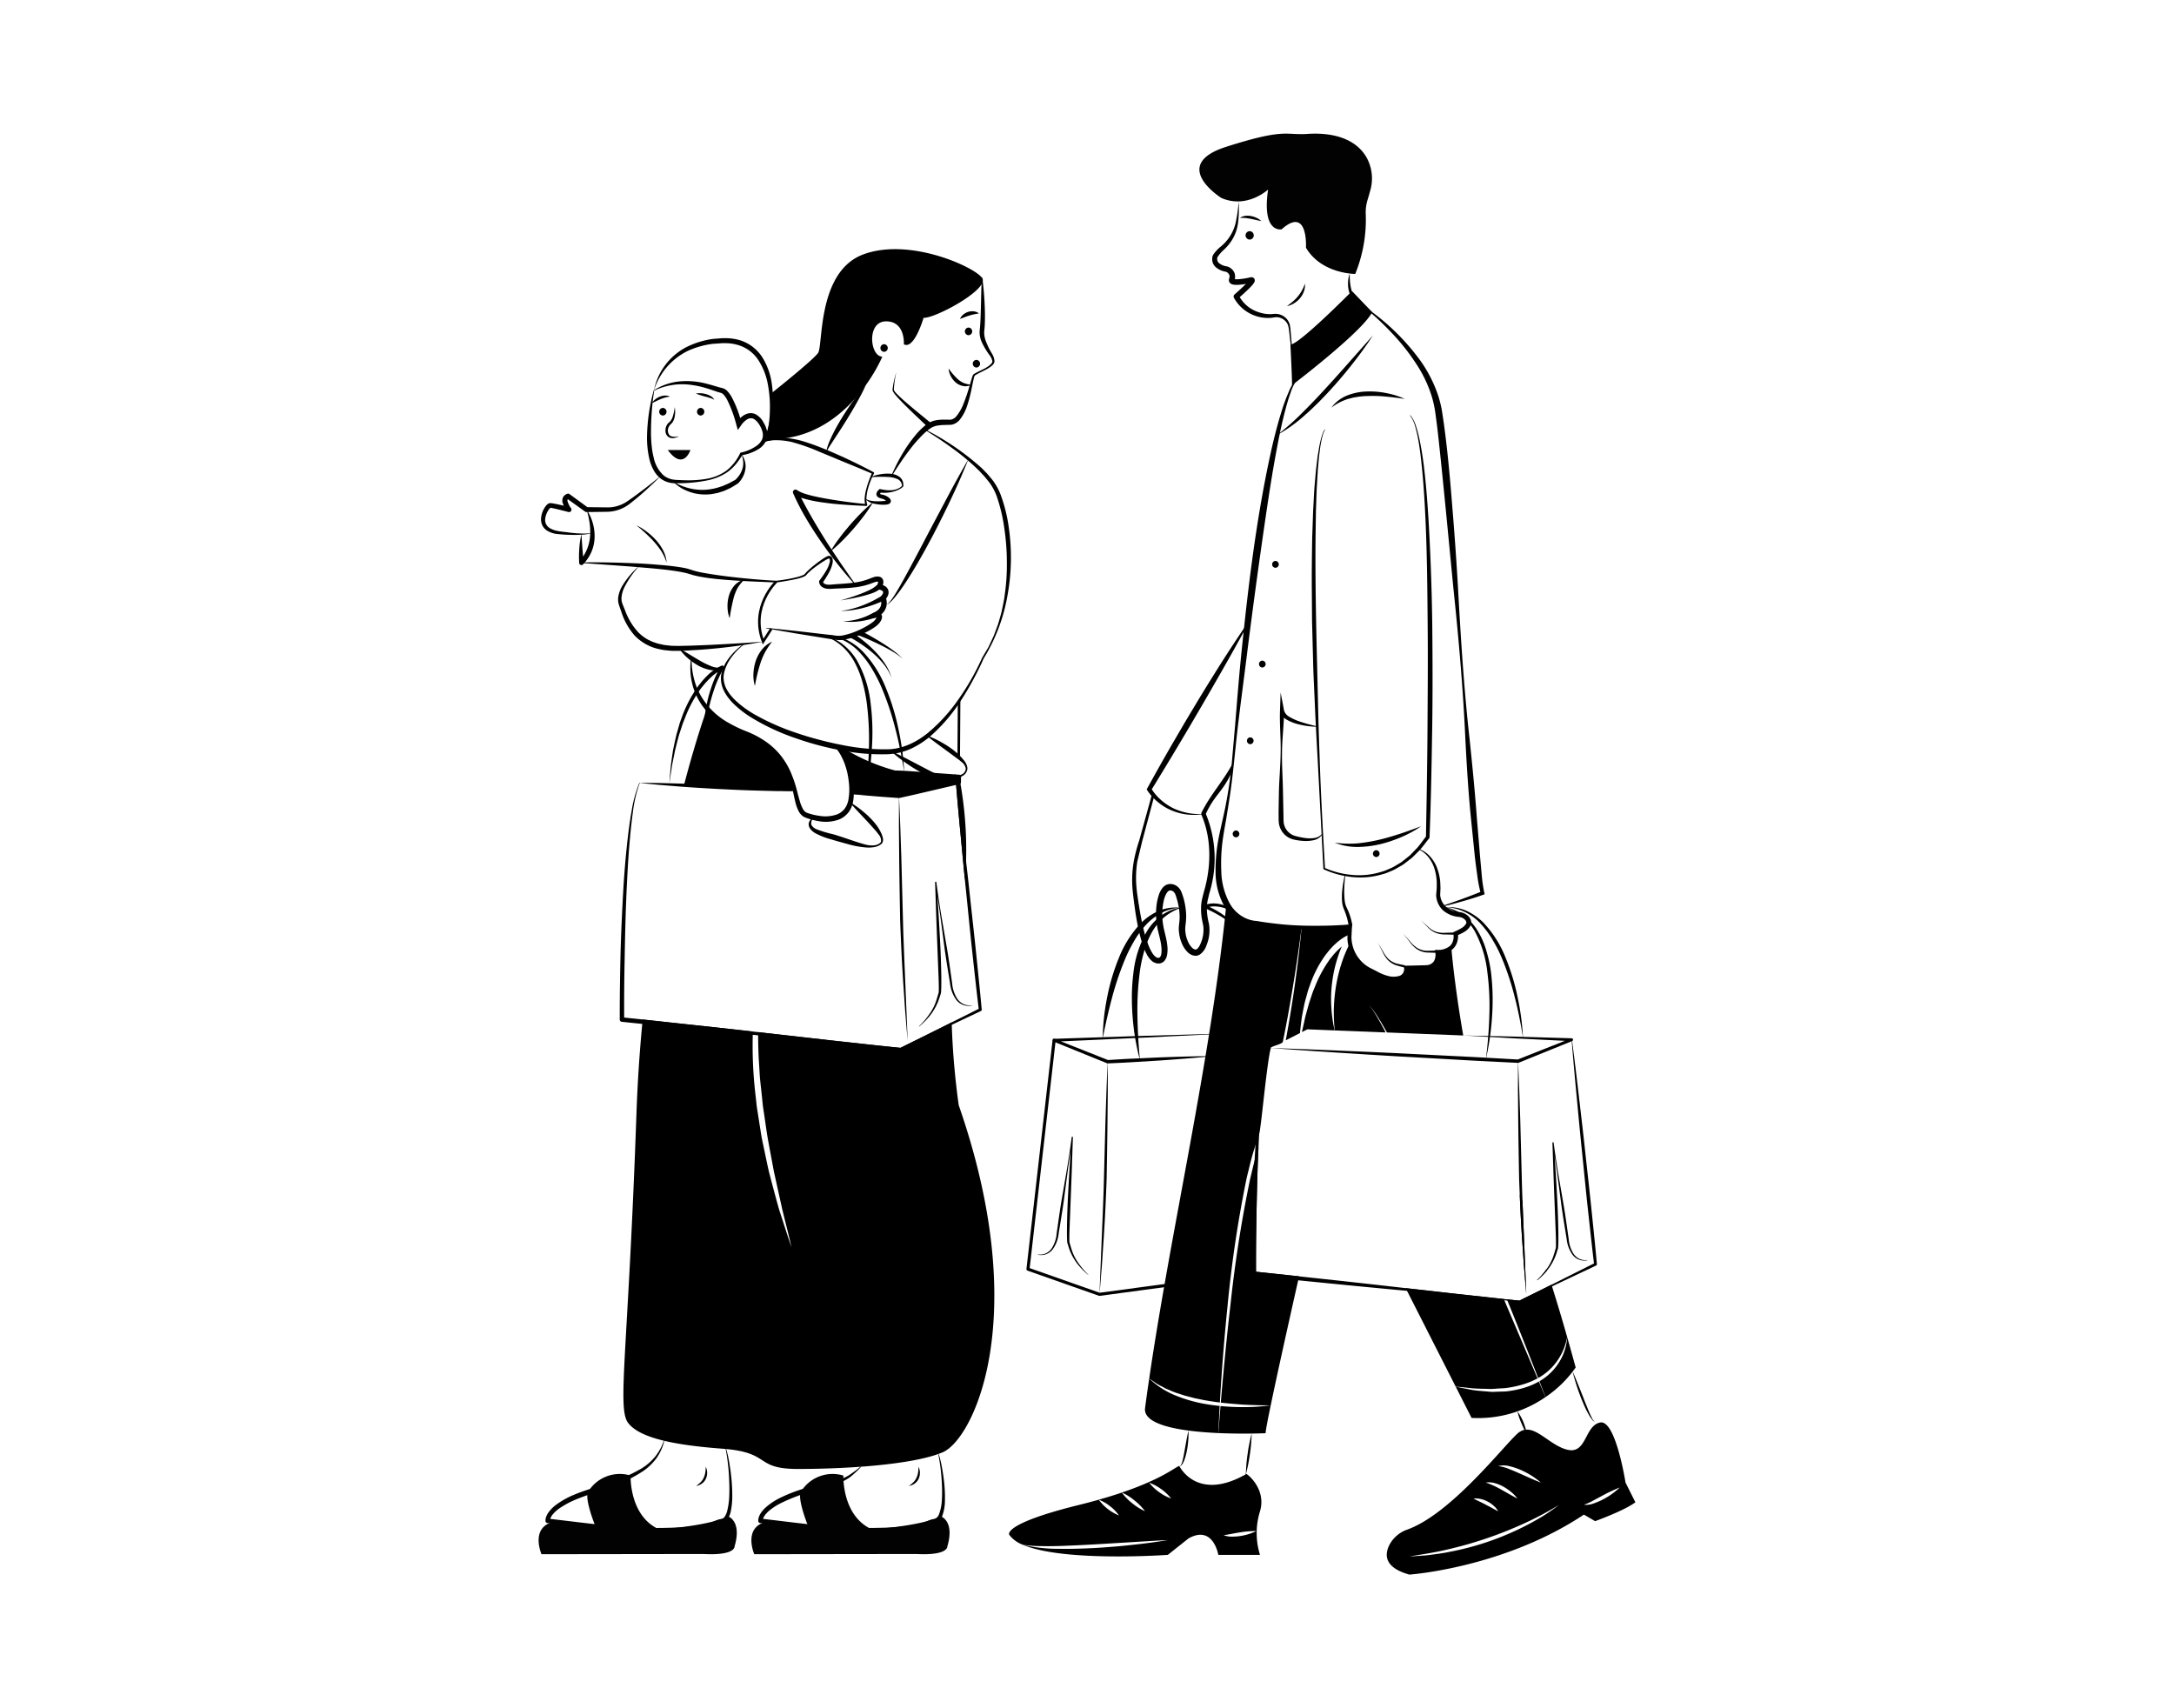 <svg xmlns="http://www.w3.org/2000/svg" id="family-doing-diwali-shopping" viewBox="0 0 700 550">
  <path d="m227.681 228.108-.008.008v-.008ZM255.978 254.729l-35.757-1.899c4.049-15.482 7.332-24.387 7.447-24.712a26.477 26.477 0 0 0 12.01 7.604C251.887 239.782 254.436 248.341 255.978 254.729ZM268.46 240.212l2.947.587a63.886 63.886 0 0 0 18.765 7.783c3.335.755 14.548 1.542 18.198 1.458a2.539 2.539 0 0 0 .451 1.836l-19.352 4.636-15.293-.818c.011-.136.011-.273.011-.409a25.931 25.931 0 0 0-1.028-7.374C271.68 242.95 269.058 240.349 268.46 240.212ZM303.492 467.61c-9.93 4.17-32.28 5.35-46.55 5.35s-8.33-5.35-24.4-6.53c-16.07-1.2-26.73-3.57-30.31-8.33-3.57-4.75 0-22.59 2.69-99.3.35-10.13 1-19.87 1.88-29.14.05-.47.09-.94.14-1.41 2.86.3 5.73.61 8.58.93q3.6.39 7.23.78c6.56.69 13.1 1.42 19.66 2.16a136.058 136.058 0 0 0 .88 20.68l.34 3.13c.13 1.04.32 2.07.47 3.11l.98 6.22c.34 2.07.84 4.11 1.25 6.16.43 2.05.84 4.11 1.33 6.14 1.07 4.06 2.12 8.11 3.28 12.13 1.31 3.98 2.56 7.97 3.92 11.92-.93-4.08-1.98-8.12-2.97-12.17l-2.7-12.21c-.74-4.1-1.57-8.19-2.25-12.29l-.9-6.17c-.15-1.03-.33-2.06-.45-3.09l-.31-3.1c-.21-2.07-.48-4.13-.64-6.2l-.38-6.22c-.1-2.61-.17-5.23-.15-7.85.35.04.71.08 1.06.12l6.35.72 16.06 1.82 11.2 1.23c1.96.21 3.92.43 5.87.63.36.04.72.07 1.05.11 1.43.15 2.83.3 4.24.43 3.61-1.8 7.22-3.55 10.82-5.37.63-.3 1.26-.62 1.9-.94l3.77-1.89c0 .26.01.52.02.79a249.643 249.643 0 0 0 2.24 25.87C332.502 424.21 313.422 463.45 303.492 467.61Z"></path>
  <path d="M307.699 250.911c-.021-.21-.031-.42-.052-.619a.814.814 0 0 0 .168-.021 10.073 10.073 0 0 0 1.007-.231 122.04 122.04 0 0 1 2.234 27.198c-.063 2.035-.168 4.122-.346 6.262-.514-5.077-.975-10.164-1.458-15.24C308.685 262.48 308.182 256.69 307.699 250.911ZM210.628 125.772a89.411 89.411 0 0 0-1.012 14.39c.04 1.195.094 2.39.239 3.568a23.491 23.491 0 0 0 .601 3.482 10.806 10.806 0 0 0 3.21 5.85 6.626 6.626 0 0 0 2.987 1.327l.842.113.901.043c.601.022 1.204.066 1.806.074a35.37 35.37 0 0 0 7.191-.435 15.386 15.386 0 0 0 6.561-2.698 15.698 15.698 0 0 0 4.36-5.563l.089-.172.227-.053a13.625 13.625 0 0 0 5.153-2.287 5.276 5.276 0 0 0 1.629-2.013 4.045 4.045 0 0 0 .068-2.466c-.461-1.621-1.608-3.511-2.941-4.125a2.247 2.247 0 0 0-2.077.293 6.496 6.496 0 0 0-1.815 1.807l-1.082 1.55-.502-1.815a40.258 40.258 0 0 0-2.951-7.957 7.806 7.806 0 0 0-1.114-1.61 2.199 2.199 0 0 0-.611-.485 8.789 8.789 0 0 0-.931-.279c-1.434-.462-2.764-.959-4.143-1.359a28.812 28.812 0 0 0-4.166-.937 21.601 21.601 0 0 0-4.249-.285A20.928 20.928 0 0 0 210.628 125.772Zm-.132-.099a18.902 18.902 0 0 1 8.339-2.873 24.969 24.969 0 0 1 8.848.793c1.433.353 2.854.816 4.209 1.191a8.442 8.442 0 0 1 1.165.317 3.517 3.517 0 0 1 1.13.81 9.368 9.368 0 0 1 1.41 1.937 36.479 36.479 0 0 1 3.167 8.36l-1.584-.265a8.042 8.042 0 0 1 2.413-2.293 4.315 4.315 0 0 1 .804-.38 3.214 3.214 0 0 1 .902-.223 3.619 3.619 0 0 1 1.876.268 6.232 6.232 0 0 1 2.462 2.327c.25.467.531.907.75 1.396a9.686 9.686 0 0 1 .536 1.543 5.47 5.47 0 0 1-.254 3.35 6.555 6.555 0 0 1-2.141 2.479 14.507 14.507 0 0 1-5.747 2.167l.316-.225a23.987 23.987 0 0 1-2.101 3.048 16.641 16.641 0 0 1-2.698 2.55 17.792 17.792 0 0 1-6.8 2.761 45.783 45.783 0 0 1-7.287.836c-.611.032-1.221.03-1.832.045l-.918.015-.968-.066a7.628 7.628 0 0 1-3.668-1.388 8.653 8.653 0 0 1-2.491-3.017 14.058 14.058 0 0 1-1.297-3.578 30.441 30.441 0 0 1-.699-7.389A60.107 60.107 0 0 1 210.495 125.673Z"></path>
  <path d="M224.039 126.713a7.276 7.276 0 0 1 3.242.17 6.146 6.146 0 0 1 1.526.633 2.831 2.831 0 0 1 1.178 1.179 7.111 7.111 0 0 0-1.446-.592c-.487-.149-.976-.297-1.477-.424A25.339 25.339 0 0 1 224.039 126.713ZM209.809 129.861a5.659 5.659 0 0 1 2.572-2.116 5.281 5.281 0 0 1 1.669-.384 3.387 3.387 0 0 1 1.665.344 12.206 12.206 0 0 0-1.569.294 14.233 14.233 0 0 0-1.447.508C211.746 128.903 210.831 129.392 209.809 129.861ZM215.021 144.898h7.284S220.075 151.736 215.021 144.898ZM217.251 131.074a8.432 8.432 0 0 1-.098 3.476 4.241 4.241 0 0 1-.807 1.662 3.667 3.667 0 0 1-.351.348l-.261.253a2.748 2.748 0 0 0-.388.617 2.427 2.427 0 0 0 .251 2.723c.716.631 1.978.541 3.067.287-.256.128-.519.251-.788.365a7.57 7.57 0 0 1-.857.226 2.457 2.457 0 0 1-1.824-.374 2.372 2.372 0 0 1-.915-1.706 3.725 3.725 0 0 1 .317-1.868 3.546 3.546 0 0 1 .539-.811l.626-.576a4.093 4.093 0 0 0 .779-1.338A14.575 14.575 0 0 0 217.251 131.074ZM212.762 153.203c-1.582 1.665-3.263 3.231-4.966 4.776-1.703 1.552-3.465 3.011-5.307 4.435a12.2 12.2 0 0 1-6.741 2.36l-6.889.092a.758.758 0 0 1-.454-.143l-.011-.008-5.965-4.284.721.122a1.173 1.173 0 0 0-.252.151.512.512 0 0 0-.154.201.932.932 0 0 0 .041.652 9.499 9.499 0 0 0 .456 1.081 4.791 4.791 0 0 0 .537.867l.038.044a.802.802 0 0 1-.813 1.302c-1.192-.32-2.4-.62-3.596-.911-.597-.143-1.2-.283-1.777-.387-.138-.024-.289-.048-.4-.058-.238.01.151-.05.032-.031a2.493 2.493 0 0 0-.473.493 6.371 6.371 0 0 0-1.235 3.057 2.976 2.976 0 0 0 1.109 2.762c1.752 1.356 4.459 1.356 6.868 1.721 1.231.139 2.468.245 3.707.273a15.052 15.052 0 0 0 3.7-.264 13.015 13.015 0 0 1-3.693.648c-1.253.078-2.509.078-3.762.044-1.257-.025-2.501-.118-3.759-.236a7.768 7.768 0 0 1-3.775-1.25 4.159 4.159 0 0 1-1.369-1.67 4.515 4.515 0 0 1-.366-2.121 7.451 7.451 0 0 1 1.401-3.838 3.736 3.736 0 0 1 .812-.852 1.177 1.177 0 0 1 .189-.113.938.938 0 0 1 .289-.104 1.498 1.498 0 0 1 .198-.027l.083.002.154.008c.199.014.358.037.527.06.652.099 1.267.226 1.885.357 1.233.264 2.443.571 3.661.881l-.774 1.346a5.662 5.662 0 0 1-.844-1.27 11.098 11.098 0 0 1-.548-1.264 2.539 2.539 0 0 1-.02-1.839 2.161 2.161 0 0 1 .596-.816 2.471 2.471 0 0 1 .849-.479.767.767 0 0 1 .697.104l.024.018 5.927 4.337-.465-.151 6.859.082a11.127 11.127 0 0 0 6.132-1.865c1.871-1.262 3.707-2.647 5.533-4.018C209.206 156.098 210.984 154.655 212.762 153.203ZM216.657 154.987a18.393 18.393 0 0 0 4.964 2.131 17.203 17.203 0 0 0 5.227.585 18.337 18.337 0 0 0 5.129-.993l.628-.194.606-.263 1.215-.524c.792-.391 1.565-.832 2.354-1.245l-.083.063a8.697 8.697 0 0 0 1.452-1.692 7.569 7.569 0 0 0 .937-2.07 6.041 6.041 0 0 0 .195-2.3 8.697 8.697 0 0 0-.574-2.347 7.143 7.143 0 0 1 1.115 2.246 6.058 6.058 0 0 1 .189 2.581 7.363 7.363 0 0 1-.792 2.506 8.408 8.408 0 0 1-1.573 2.162l-.035.034-.049.029c-.808.482-1.592 1.016-2.429 1.457l-1.297.591-.65.294-.679.227-1.367.431c-.466.106-.941.185-1.41.277l-.706.129-.718.056a13.397 13.397 0 0 1-1.436.052 14.858 14.858 0 0 1-5.573-1.129A13.142 13.142 0 0 1 216.657 154.987Z"></path>
  <path d="M188.859 164.074a14.474 14.474 0 0 1 1.969 4.204 14.998 14.998 0 0 1 .623 4.688 12.604 12.604 0 0 1-1.007 4.702 13.511 13.511 0 0 1-2.671 4.005l-.017.018a.732.732 0 0 1-1.273-.45 35.841 35.841 0 0 1 .046-4.673 26.756 26.756 0 0 1 .695-4.604c.088 1.551.184 3.078.302 4.601.122 1.518.266 3.047.439 4.532l-1.289-.432a14.499 14.499 0 0 0 2.249-3.641 13.158 13.158 0 0 0 1.049-4.148 19.833 19.833 0 0 0-.11-4.389A26.603 26.603 0 0 0 188.859 164.074ZM204.913 169.128a18.782 18.782 0 0 1 3.403 2.11 20.858 20.858 0 0 1 2.964 2.724 16.221 16.221 0 0 1 2.294 3.333 10.285 10.285 0 0 1 1.076 3.873 16.62 16.62 0 0 0-1.631-3.563 25.849 25.849 0 0 0-2.357-3.095c-.855-.982-1.802-1.884-2.754-2.788C206.945 170.832 205.943 169.975 204.913 169.128Z"></path>
  <path d="M187.226,181.086c5.269-.086,10.536.006,15.803.214q3.952.134,7.898.453c2.633.219,5.263.434,7.901.845.659.089,1.324.238,1.984.362.649.141,1.37.39,1.978.57a16.243,16.243,0,0,0,1.82.515c.618.161,1.258.277,1.896.397,2.558.453,5.155.829,7.757,1.153,5.21.628,10.453,1.128,15.702,1.386l-.045.002a48.095,48.095,0,0,0,6.938-1.236,11.743,11.743,0,0,0,1.634-.555,1.912,1.912,0,0,0,.364-.186.89.89,0,0,0,.287-.212,2.028,2.028,0,0,0,.276-.326c.1-.128.208-.23.312-.346a32.613,32.613,0,0,1,2.707-2.356c.937-.736,1.889-1.446,2.906-2.098.255-.161.519-.318.798-.465a3.067,3.067,0,0,1,.493-.203.995.995,0,0,1,.712.046,1.346,1.346,0,0,1,.741,1.013,3.178,3.178,0,0,1,.024,1.043,11.111,11.111,0,0,1-1.314,3.471,34.492,34.492,0,0,1-1.923,3.055l.12-.346a.943.943,0,0,0,.429.632,2.227,2.227,0,0,0,1.033.315,6.303,6.303,0,0,0,1.275-.021l1.428-.117c1.891-.133,3.753-.237,5.585-.475a20.867,20.867,0,0,0,5.272-1.304,12.925,12.925,0,0,1,1.422-.521,3.163,3.163,0,0,1,1.887-.065,1.809,1.809,0,0,1,.596.356,1.629,1.629,0,0,1,.393.608,2.139,2.139,0,0,1,.086,1.13,3.479,3.479,0,0,1-.278.893,2.499,2.499,0,0,1-.635.884l-.437-1.52a5.147,5.147,0,0,1,1.542.442,2.66,2.66,0,0,1,1.368,1.332,2.541,2.541,0,0,1-.095,1.965,7.745,7.745,0,0,1-.397.71l-.455.604.132-.925a5.164,5.164,0,0,1,.371,2.019,4.561,4.561,0,0,1-.483,2.002,5.021,5.021,0,0,1-1.273,1.581,7.923,7.923,0,0,1-.796.566c-.277.154-.56.292-.84.436l-.518-1.656a3.331,3.331,0,0,1,.879-.028,1.806,1.806,0,0,1,1.098.475,1.503,1.503,0,0,1,.389,1.345,2.911,2.911,0,0,1-.306.843,5.542,5.542,0,0,1-.397.64,6.835,6.835,0,0,1-.513.588,9.417,9.417,0,0,1-1.081.892,23.73,23.73,0,0,1-4.641,2.464,25.52,25.52,0,0,1-5.001,1.527,8.364,8.364,0,0,1-2.762.124l-2.521-.382-10.013-1.615-10.015-1.719.018-.164,10.113,1.068L266.97,204.385l2.512.306a7.158,7.158,0,0,0,2.283-.188,24.093,24.093,0,0,0,4.655-1.573,25.013,25.013,0,0,0,4.267-2.38,7.793,7.793,0,0,0,.869-.732c.133-.125.207-.25.319-.37a3.926,3.926,0,0,0,.267-.441,1.335,1.335,0,0,0,.132-.342c.009-.095-.016.074.095.169.096.079.054.026-.06.023a1.714,1.714,0,0,0-.387.017l-5.298.906L281.404,197.219l.649-.348a6.368,6.368,0,0,0,.569-.417,3.252,3.252,0,0,0,.83-1.015,2.791,2.791,0,0,0,.301-1.243,3.556,3.556,0,0,0-.217-1.274l-.191-.499.323-.426.34-.449c.091-.148.174-.297.249-.438a.829.829,0,0,0,.08-.59.965.965,0,0,0-.501-.438,3.528,3.528,0,0,0-.98-.301l-.437-1.52a1.964,1.964,0,0,0,.164-.271,1.81,1.81,0,0,0,.151-.449.559.559,0,0,0,.007-.262c-.001-.022.052.052.017.018a1.829,1.829,0,0,0-.893.085,4.031,4.031,0,0,0-.596.192l-.641.243a22.396,22.396,0,0,1-5.695,1.321c-1.911.225-3.82.286-5.692.358l-1.393.075a7.62,7.62,0,0,1-1.547-.023,3.476,3.476,0,0,1-1.616-.58,2.132,2.132,0,0,1-.934-1.726l-.004-.18.124-.167c.692-.935,1.379-1.877,1.972-2.865a10.239,10.239,0,0,0,1.332-3.069c.106-.498.01-1.055-.186-1.114a.155.155,0,0,0-.148-.011,2.613,2.613,0,0,0-.328.126c-.248.119-.498.255-.748.4-.996.587-1.967,1.256-2.915,1.945a23.855,23.855,0,0,0-2.694,2.228c-.094.103-.203.204-.285.307a2.881,2.881,0,0,1-.301.344,1.394,1.394,0,0,1-.42.312,2.374,2.374,0,0,1-.426.212,12.238,12.238,0,0,1-1.726.562c-1.158.298-2.326.514-3.496.711-1.168.211-2.336.397-3.515.557l-.021.003-.024-.001c-5.264-.229-10.528-.407-15.792-.817-2.631-.213-5.266-.444-7.891-.905-.657-.114-1.314-.224-1.972-.384a17.606,17.606,0,0,1-1.982-.534c-.655-.184-1.183-.362-1.82-.495-.633-.117-1.248-.278-1.893-.373-5.132-.857-10.398-1.179-15.627-1.64l-15.742-1.144Z"></path>
  <path d="M245.673 142.218a15.925 15.925 0 0 1 9.402-.945 27.809 27.809 0 0 1 4.641 1.158c1.512.478 2.989 1.031 4.46 1.599a172.097 172.097 0 0 1 17.081 7.985l.01.005a.316.316 0 0 1 .138.426l-0.0 0a25.869 25.869 0 0 0-1.935 4.925 14.411 14.411 0 0 0-.459 2.588 6.521 6.521 0 0 0 .218 2.531.306.306 0 0 1-.301.402l-.007-0c-1.949-.079-3.892-.177-5.838-.31-1.944-.137-3.892-.267-5.833-.506-1.939-.245-3.884-.487-5.816-.901-.966-.216-1.933-.428-2.897-.74a10.929 10.929 0 0 1-2.897-1.301l1.275-.987c1.216 2.614 2.645 5.226 4.097 7.779 1.449 2.566 2.992 5.083 4.546 7.596 1.574 2.501 3.222 4.957 4.87 7.418 1.666 2.449 3.376 4.87 5.078 7.307l-.129.103c-1.987-2.211-3.918-4.478-5.753-6.822-1.861-2.325-3.61-4.738-5.309-7.187q-2.554-3.671-4.828-7.537a75.096 75.096 0 0 1-4.112-8.011.832.832 0 0 1 1.22-1.024l.055.036a9.67 9.67 0 0 0 2.384 1.113c.878.31 1.807.538 2.73.77 1.862.43 3.759.791 5.665 1.105 3.814.622 7.665 1.153 11.526 1.489l-.308.401a7.067 7.067 0 0 1-.191-2.773 14.929 14.929 0 0 1 .53-2.668 26.567 26.567 0 0 1 .823-2.575c.317-.844.637-1.68 1.022-2.507l.148.431c-2.872-1.252-5.773-2.446-8.675-3.624l-8.664-3.6a63.463 63.463 0 0 0-8.764-3.066 22.747 22.747 0 0 0-4.567-.564 13.623 13.623 0 0 0-4.564.629ZM270.615 193.308c2.123-.585 4.221-1.259 6.27-2.025 1.021-.39 2.027-.809 2.992-1.278a8.809 8.809 0 0 0 2.488-1.656l1.176 1.16a9.935 9.935 0 0 1-3.188 1.64c-1.071.363-2.146.66-3.225.924C274.968 192.585 272.797 192.992 270.615 193.308ZM270.615 196.677a20.938 20.938 0 0 0 3.544-.618 33.522 33.522 0 0 0 3.415-1.079c1.111-.434 2.206-.896 3.267-1.431 1.066-.521 2.096-1.108 3.111-1.713L284.73 193.293c-1.122.506-2.25.988-3.406 1.397-1.149.423-2.325.768-3.504 1.079a34.136 34.136 0 0 1-3.583.696A21.138 21.138 0 0 1 270.615 196.677ZM271.408 200.047a20.059 20.059 0 0 0 5.211-.819 24.536 24.536 0 0 0 4.81-1.967l.67 1.51a25.778 25.778 0 0 1-5.316 1.267A20.458 20.458 0 0 1 271.408 200.047Z"></path>
  <path fill="none" stroke="#000" stroke-miterlimit="10" stroke-width=".826" d="M249.953,187.263s-8.535,8.027-4.243,19.324l2.654-4.152"></path>
  <path d="M206.015 182.037a29.888 29.888 0 0 0-4.84 6.812 9.261 9.261 0 0 0-1.081 3.832c.034.315.044.632.086.938.099.299.158.575.273.892l.795 1.965a21.146 21.146 0 0 0 4.144 6.974 13.795 13.795 0 0 0 3.137 2.431c.589.306 1.196.585 1.81.841.643.191 1.261.453 1.922.591.663.125 1.31.323 1.986.397.677.069 1.35.165 2.03.216l2.055.04c.687.012 1.399-.036 2.097-.039 2.808-.055 5.614-.186 8.423-.302 5.615-.287 11.235-.607 16.861-1.036a168.43 168.43 0 0 1-16.772 2.322c-2.812.271-5.633.432-8.456.58-1.399.091-2.845.071-4.297.048-.724-.047-1.449-.141-2.173-.211-.725-.075-1.439-.276-2.158-.413a15.195 15.195 0 0 1-7.6-4.395 21.365 21.365 0 0 1-4.207-7.586l-.701-1.988c-.112-.349-.2-.765-.292-1.143-.042-.389-.027-.781-.038-1.168a10.018 10.018 0 0 1 1.446-4.162A26.936 26.936 0 0 1 206.015 182.037ZM234.94 199.051a10.195 10.195 0 0 1-.687-3.569 11.393 11.393 0 0 1 .448-3.657 8.809 8.809 0 0 1 1.778-3.32 5.904 5.904 0 0 1 3.198-1.863 12.45 12.45 0 0 0-2.16 2.626 15.789 15.789 0 0 0-1.233 3.023A62.735 62.735 0 0 0 234.94 199.051ZM243.066 220.857a11.7 11.7 0 0 1-.465-4.053 14.938 14.938 0 0 1 .756-4.052 12.163 12.163 0 0 1 2.007-3.647 8.758 8.758 0 0 1 3.251-2.517 26.363 26.363 0 0 0-2.186 3.243 22.562 22.562 0 0 0-1.512 3.46A56.259 56.259 0 0 0 243.066 220.857ZM210.561 125.722a20.112 20.112 0 0 1 10.238-13.85 27.071 27.071 0 0 1 8.517-2.716c.74-.086 1.485-.126 2.227-.186a16.573 16.573 0 0 1 2.248-.087 16.075 16.075 0 0 1 4.528.681 13.268 13.268 0 0 1 7.193 5.562 21.545 21.545 0 0 1 3.001 8.451 35.69 35.69 0 0 1-.546 13.188 11.696 11.696 0 0 1-1.587 4.077 6.862 6.862 0 0 0 .741-2.032c.179-.7.302-1.414.416-2.127a34.93 34.93 0 0 0 .348-4.317 38.936 38.936 0 0 0-.642-8.567 21.23 21.23 0 0 0-3.035-7.809 11.761 11.761 0 0 0-6.384-4.851 14.45 14.45 0 0 0-4.071-.644 15.285 15.285 0 0 0-2.112.065l-2.127.143a27.48 27.48 0 0 0-8.126 2.309A21.151 21.151 0 0 0 210.561 125.722Z"></path>
  <path d="M248.262,126.713s13.502-10.703,15.153-13.081c1.651-2.378-.331-26.162,14.533-31.712s35.676,3.964,38.252,7.532S301.138,102.533,297.372,102.335c0,0-2.973,10.306-6.342,8.523,0,0,.536-7.447-5.777-7.39s-5.124,11.354-1.16,11.354c0,0-10.405,25.359-34.14,26.553l-4.242.916a31.286,31.286,0,0,0,2.552-15.578Z"></path>
  <path d="M278.761 124.035c-.868 1.938-1.857 3.791-2.884 5.619-1.018 1.834-2.106 3.621-3.192 5.407-1.111 1.771-2.224 3.538-3.376 5.279l-1.71 2.621c-.289.434-.561.877-.827 1.323a7.682 7.682 0 0 0-.37.681c-.088.221-.279.492-.116.701-.138-.053-.15-.236-.156-.364a2.715 2.715 0 0 1 .034-.41 7.38 7.38 0 0 1 .187-.788c.148-.517.338-1.015.527-1.513q.6-1.477 1.313-2.892c.936-1.893 1.998-3.711 3.09-5.506 1.12-1.778 2.272-3.535 3.515-5.231A54.116 54.116 0 0 1 278.761 124.035ZM288.607 119.775a30.927 30.927 0 0 0-.787 5.495c-.001.113.017.217.024.325a.733.733 0 0 0 .106.237 4.404 4.404 0 0 0 .398.522c.295.343.624.669.952.992.662.643 1.352 1.264 2.049 1.877 1.397 1.224 2.826 2.415 4.264 3.597l4.349 3.561-1.132 1.202-4.038-3.836c-1.352-1.29-2.697-2.589-4.011-3.924-.656-.669-1.304-1.346-1.93-2.05-.311-.355-.62-.71-.906-1.096a4.797 4.797 0 0 1-.402-.622 1.146 1.146 0 0 1-.135-.414c-0-.125-.011-.254-.001-.374A30.91 30.91 0 0 1 288.607 119.775Z"></path>
  <path d="M316.284,89.448a98.181,98.181,0,0,1,.82,10.088c.051,1.69.061,3.38-.026,5.088-.019.832-.166,1.786-.184,2.468a7.993,7.993,0,0,0,.362,2.249,23.594,23.594,0,0,0,2.095,4.438,5.429,5.429,0,0,1,.87,2.565,2.032,2.032,0,0,1-.712,1.271,7.303,7.303,0,0,1-1.048.797c-1.435.938-3.072,1.535-4.431,2.393a2.313,2.313,0,0,0-.203.166c-.008.022-.048.094-.081.184-.065.178-.12.376-.174.573l-.27,1.221-.517,2.474a42.505,42.505,0,0,1-1.288,4.941,14.594,14.594,0,0,1-2.405,4.705,4.663,4.663,0,0,1-2.504,1.634,5.432,5.432,0,0,1-.787.084l-.628.011-1.242.035a14.532,14.532,0,0,0-2.345.238,6.003,6.003,0,0,0-2.019.845,21.445,21.445,0,0,0-3.57,3.221,41.003,41.003,0,0,0-3.187,3.796c-2.015,2.649-3.865,5.452-5.65,8.305l-.148-.074a58.068,58.068,0,0,1,4.741-8.975,42.453,42.453,0,0,1,3.06-4.118,20.245,20.245,0,0,1,3.795-3.635,7.483,7.483,0,0,1,2.609-1.089,12.962,12.962,0,0,1,2.67-.237l1.28.006.633.01a3.991,3.991,0,0,0,.467-.031,3.096,3.096,0,0,0,1.657-1.054,14.87,14.87,0,0,0,2.344-4.137c.604-1.53,1.159-3.105,1.64-4.709l.703-2.421.368-1.219c.065-.206.132-.41.22-.624a1.35,1.35,0,0,1,.218-.368,2.704,2.704,0,0,1,.293-.223c1.524-.872,3.088-1.428,4.451-2.376a5.557,5.557,0,0,0,.92-.772,1.35,1.35,0,0,0,.46-.884,5.007,5.007,0,0,0-.981-2.059,22.945,22.945,0,0,1-2.606-4.464,8.117,8.117,0,0,1-.533-2.691c.023-1.001.144-1.713.194-2.562.112-1.649.156-3.324.206-4.997.083-3.349.151-6.712.295-10.082Z"></path>
  <path d="M280.526,153.515a14.305,14.305,0,0,1,2.956-.82,12.79,12.79,0,0,1,3.105-.17,5.417,5.417,0,0,1,3.066,1.039,3.144,3.144,0,0,1,1.011,1.369,3.989,3.989,0,0,1,.188,1.617l-.005.091-.049.046a6.332,6.332,0,0,1-1.681,1.07,10.838,10.838,0,0,1-1.865.627,11.053,11.053,0,0,1-3.946.183l.453-.127a1.902,1.902,0,0,0-.362.505.246.246,0,0,0-.031.134c.005-.002-.003-.043.007-.027a1.491,1.491,0,0,0,.475.154,6.834,6.834,0,0,1,.909.239,4.316,4.316,0,0,1,1.714,1.029,1.438,1.438,0,0,1,.363.692,1.035,1.035,0,0,1-.463,1.011,2.539,2.539,0,0,1-1.093.297,12.359,12.359,0,0,1-3.524-.243,5.179,5.179,0,0,1-3.106-1.578l.092-.082a3.586,3.586,0,0,0,1.5.611,8.963,8.963,0,0,0,1.628.199,16.976,16.976,0,0,0,3.254-.142,1.746,1.746,0,0,0,.537-.134c-.028-.021-.152.163-.114.291-.001.066.012.027-.06-.032a3.441,3.441,0,0,0-1.18-.694,5.551,5.551,0,0,0-.72-.237,2.253,2.253,0,0,1-1.058-.526,1.162,1.162,0,0,1-.336-.779,1.42,1.42,0,0,1,.17-.681,2.749,2.749,0,0,1,.678-.826l.203-.177.25.05c.603.12,1.207.23,1.82.299a9.209,9.209,0,0,0,1.848.029,6.052,6.052,0,0,0,1.803-.419,4.148,4.148,0,0,0,1.506-1.002l-.054.136a2.471,2.471,0,0,0-1.283-2.214,7.842,7.842,0,0,0-2.647-.712,38.554,38.554,0,0,0-5.93.028Z"></path>
  <path d="M297.74 138.186a83.862 83.862 0 0 1 18.003 12.213c.685.606 1.308 1.288 1.954 1.94.624.676 1.201 1.402 1.795 2.11a19.127 19.127 0 0 1 2.721 4.886 49.414 49.414 0 0 1 2.626 10.666 67.854 67.854 0 0 1-.456 21.798 57.196 57.196 0 0 1-7.701 20.287l.022-.042c-.995 2.322-2.13 4.562-3.324 6.777-1.19 2.216-2.461 4.392-3.84 6.503a53.518 53.518 0 0 1-9.796 11.558 27.457 27.457 0 0 1-6.448 4.189 20.063 20.063 0 0 1-7.549 1.769 67.669 67.669 0 0 1-15.147-1.293 98.527 98.527 0 0 1-14.631-3.945 71.702 71.702 0 0 1-13.757-6.402 32.984 32.984 0 0 1-6.065-4.664 15.679 15.679 0 0 1-1.295-1.439 12.935 12.935 0 0 1-1.139-1.579 13.377 13.377 0 0 1-.911-1.737 9.416 9.416 0 0 1-.54-1.904 8.628 8.628 0 0 1-.123-1.969 8.054 8.054 0 0 1 .386-1.938 13.321 13.321 0 0 1 1.699-3.448 20.307 20.307 0 0 1 5.404-5.275l.097.134a19.938 19.938 0 0 0-5.013 5.45 13.304 13.304 0 0 0-1.445 3.354 7.296 7.296 0 0 0-.285 1.751 7.742 7.742 0 0 0 .178 1.767 8.475 8.475 0 0 0 .547 1.685 12.375 12.375 0 0 0 .894 1.554 11.878 11.878 0 0 0 1.114 1.426 14.581 14.581 0 0 0 1.27 1.307 33.082 33.082 0 0 0 5.945 4.333 75.341 75.341 0 0 0 13.593 5.994q3.527 1.205 7.141 2.143c2.402.637 4.823 1.213 7.265 1.673a68.232 68.232 0 0 0 14.747 1.436c4.874-.053 9.432-2.273 13.227-5.39a54.632 54.632 0 0 0 9.931-11.02 79.417 79.417 0 0 0 7.375-13.012l.008-.018.014-.024 1.376-2.32.687-1.161.571-1.223 1.139-2.446.939-2.53.465-1.266.374-1.296c.247-.865.51-1.725.727-2.597.339-1.768.784-3.511.982-5.301a66.817 66.817 0 0 0 .704-10.733 74.261 74.261 0 0 0-.804-10.709 53.314 53.314 0 0 0-2.45-10.392 17.723 17.723 0 0 0-2.473-4.594c-.56-.683-1.1-1.384-1.692-2.045-.624-.635-1.191-1.323-1.843-1.936a71.19 71.19 0 0 0-8.267-6.896c-2.895-2.148-5.918-4.133-9.004-6.014ZM218.663 208.767c2.394 1.28 4.544 2.729 6.781 3.981a24.915 24.915 0 0 0 3.393 1.668 6.684 6.684 0 0 0 3.709.495 4.847 4.847 0 0 1-4.046.749 12.629 12.629 0 0 1-3.869-1.476 19.537 19.537 0 0 1-3.287-2.384A15.493 15.493 0 0 1 218.663 208.767Z"></path>
  <path d="M298.642 236.89a31.119 31.119 0 0 1 5.07 2.435 27.775 27.775 0 0 1 4.596 3.27 19.627 19.627 0 0 1 1.952 2.09 4.698 4.698 0 0 1 1.243 2.693 2.946 2.946 0 0 1-1.584 2.453 9.35 9.35 0 0 1-2.683 1.103 11.814 11.814 0 0 1-2.891.397 9.048 9.048 0 0 1-2.94-.513 31.103 31.103 0 0 1-5.194-2.322 55.086 55.086 0 0 1-9.168-6.462l.091-.138c3.394 1.587 6.646 3.361 9.912 5.048 1.625.844 3.234 1.75 4.885 2.411a9.537 9.537 0 0 0 2.485.651 12.848 12.848 0 0 0 2.657.038 6.992 6.992 0 0 0 2.561-.696 2.15 2.15 0 0 0 1.334-1.948 3.373 3.373 0 0 0-1.371-2.078c-.673-.603-1.434-1.12-2.161-1.664-2.915-2.191-5.936-4.293-8.873-6.623ZM222.711 211.949a23.418 23.418 0 0 0 .695 6.344 20.763 20.763 0 0 0 2.338 5.843 23.201 23.201 0 0 0 8.907 8.619 40.923 40.923 0 0 0 5.755 2.743 30.253 30.253 0 0 1 5.808 3.029 23.218 23.218 0 0 1 4.875 4.357 24.381 24.381 0 0 1 3.446 5.586 39.736 39.736 0 0 1 2.108 6.208c.277 1.048.54 2.094.841 3.106a12.276 12.276 0 0 0 1.118 2.803 3.078 3.078 0 0 0 .868.92 2.748 2.748 0 0 0 .557.259l.741.239a19.078 19.078 0 0 0 3.029.66 11.365 11.365 0 0 0 5.889-.517 5.881 5.881 0 0 0 2.208-1.683 3.037 3.037 0 0 0 .389-.587 3.8 3.8 0 0 0 .343-.624 8.199 8.199 0 0 0 .474-1.384 18.814 18.814 0 0 0 .194-6.177 24.064 24.064 0 0 0-1.457-6.143 20.768 20.768 0 0 0-1.385-2.86 14.358 14.358 0 0 0-.9-1.314 4.36 4.36 0 0 0-1.108-1.076l.036-.161a7.074 7.074 0 0 1 2.413 2.253 17.22 17.22 0 0 1 1.708 2.822 23.074 23.074 0 0 1 1.972 6.307 28.916 28.916 0 0 1 .316 3.303 14.243 14.243 0 0 1-.24 3.408 8.78 8.78 0 0 1-.508 1.695 5.268 5.268 0 0 1-.416.802 4.385 4.385 0 0 1-.489.767 7.613 7.613 0 0 1-2.841 2.265 12.443 12.443 0 0 1-6.852.609 20.76 20.76 0 0 1-3.273-.803l-.793-.279a4.448 4.448 0 0 1-.892-.45 4.635 4.635 0 0 1-1.312-1.44 12.711 12.711 0 0 1-1.196-3.227c-.266-1.072-.481-2.132-.709-3.184a46.581 46.581 0 0 0-1.671-6.172 19.335 19.335 0 0 0-7.777-9.838 23.634 23.634 0 0 0-5.822-2.61 39.321 39.321 0 0 1-6.113-2.407 21.348 21.348 0 0 1-9.366-9.211 20.261 20.261 0 0 1-2.062-6.283 12.363 12.363 0 0 1-.207-1.635c-.059-.546-.063-1.095-.069-1.643a15.773 15.773 0 0 1 .266-3.262Z"></path>
  <line x1="308.816" x2="308.696" y1="225.623" y2="243.825" fill="none" stroke="#000" stroke-miterlimit="10" stroke-width=".826"></line>
  <path d="M267.389 177.551a42.608 42.608 0 0 1 2.947-4.385c1.045-1.408 2.162-2.753 3.294-4.085 1.155-1.312 2.326-2.611 3.569-3.847A42.125 42.125 0 0 1 281.12 161.691a42.131 42.131 0 0 1-2.946 4.387c-1.045 1.408-2.163 2.752-3.296 4.083-1.157 1.311-2.328 2.61-3.571 3.845A42.601 42.601 0 0 1 267.389 177.551ZM311.86 147.745q-2.521 6.311-5.426 12.446c-1.913 4.1-3.941 8.145-6.032 12.159-2.12 3.999-4.297 7.971-6.668 11.837-1.18 1.936-2.411 3.844-3.727 5.699-.672.918-1.356 1.828-2.098 2.696a15.088 15.088 0 0 1-1.173 1.251 5.085 5.085 0 0 1-.678.533 1.153 1.153 0 0 1-.805.255 1.098 1.098 0 0 0 .731-.355 4.912 4.912 0 0 0 .573-.606 15.597 15.597 0 0 0 1.005-1.343c.631-.927 1.206-1.896 1.767-2.871 1.14-1.939 2.212-3.922 3.289-5.901q3.194-5.959 6.324-11.962l6.346-11.967Q308.473 153.635 311.86 147.745ZM274.663 203.865a41.132 41.132 0 0 1 3.922 2.915 39.087 39.087 0 0 1 3.535 3.321 27.811 27.811 0 0 1 2.988 3.806 16.968 16.968 0 0 1 1.98 4.374 16.758 16.758 0 0 0-2.319-4.138 27.203 27.203 0 0 0-3.229-3.453 38.07 38.07 0 0 0-3.708-2.926 39.911 39.911 0 0 0-3.987-2.464ZM276.921 202.959c2.463 1.274 4.852 2.62 7.182 4.091 1.163.734 2.31 1.495 3.413 2.318a23.828 23.828 0 0 1 3.12 2.681 23.631 23.631 0 0 0-3.349-2.338c-1.166-.7-2.371-1.335-3.589-1.942-2.431-1.212-4.938-2.308-7.448-3.301ZM273.848 258.378a32.804 32.804 0 0 1 4.563 3.327 24.753 24.753 0 0 1 3.914 4.116 15.536 15.536 0 0 1 1.457 2.507l.274.687.2.727a2.411 2.411 0 0 1-.132 1.583 1.761 1.761 0 0 1-.568.574 3.628 3.628 0 0 1-.637.382 5.44 5.44 0 0 1-1.4.455 11.057 11.057 0 0 1-2.894.098 28.523 28.523 0 0 1-5.584-1.05c-1.811-.487-3.605-.983-5.378-1.523a22.76 22.76 0 0 1-5.343-2.119 5.536 5.536 0 0 1-1.192-.996 2.699 2.699 0 0 1-.736-1.487 2.121 2.121 0 0 1 .449-1.553 3.512 3.512 0 0 1 1.102-.973l.036-.02.016.002.008.001v.165l-.008.001.052-.018a2.426 2.426 0 0 0-.824 2.235 3.219 3.219 0 0 0 1.737 1.51 36.456 36.456 0 0 0 5.198 1.561c3.609 1.032 7.075 2.442 10.599 3.37a8.107 8.107 0 0 0 2.677.242 3.917 3.917 0 0 0 1.264-.353 2.14 2.14 0 0 0 .554-.341 1.259 1.259 0 0 0 .397-.413 2.766 2.766 0 0 0-.675-2.305 21.372 21.372 0 0 0-1.723-2.089c-2.394-2.744-5.045-5.325-7.51-8.176ZM284.665 113.276a1.23 1.23 0 0 0 0-2.458 1.23 1.23 0 0 0 0 2.458ZM314.395 118.33a1.23 1.23 0 0 0 0-2.458 1.23 1.23 0 0 0 0 2.458ZM311.86 107.924a1.23 1.23 0 0 0 0-2.458 1.23 1.23 0 0 0 0 2.458ZM225.604 133.789a1.23 1.23 0 0 0 0-2.458 1.23 1.23 0 0 0 0 2.458ZM213.435 133.789a1.23 1.23 0 0 0 0-2.458 1.23 1.23 0 0 0 0 2.458ZM309.115 102.682a3.469 3.469 0 0 1 1.066-1.418 4.695 4.695 0 0 1 1.573-.853 4.199 4.199 0 0 1 1.797-.167 3.265 3.265 0 0 1 1.658.655c-.601.139-1.122.19-1.628.311a12.544 12.544 0 0 0-1.459.383C311.156 101.877 310.24 102.276 309.115 102.682ZM305.436 118.643a21.684 21.684 0 0 0 3.126 3.586 7.201 7.201 0 0 0 1.901 1.14 9.762 9.762 0 0 0 2.331.527 4.196 4.196 0 0 1-2.573.409 5.203 5.203 0 0 1-2.45-1.123 6.882 6.882 0 0 1-1.625-2.071A6.05 6.05 0 0 1 305.436 118.643Z"></path>
  <path fill="#020202" d="M233.815,466.504a36.95,36.95,0,0,1,1.09,4.952c.269,1.668.508,3.344.647,5.032.145,1.687.235,3.382.226,5.086a23.517,23.517,0,0,1-.501,5.141,6.656,6.656,0,0,1-1.117,2.526,2.789,2.789,0,0,1-1.287.934,3.059,3.059,0,0,1-.399.101l-.277.059a4.94,4.94,0,0,0-.542.157c-.704.244-1.461.669-2.286.986a16.668,16.668,0,0,1-2.514.764,44.008,44.008,0,0,1-10.193.72c-3.385-.065-6.752-.308-10.117-.525L196.454,491.805c-6.729-.382-13.464-.778-20.173-1.436l-.035-.003a.665.665,0,0,1-.597-.599,2.873,2.873,0,0,1,.091-1.026,4.478,4.478,0,0,1,.302-.824,6.556,6.556,0,0,1,.889-1.401,12.168,12.168,0,0,1,2.304-2.157,27.379,27.379,0,0,1,5.33-2.987c1.85-.79,3.771-1.461,5.653-2.051l5.632-1.846a51.702,51.702,0,0,0,10.734-4.691,17.661,17.661,0,0,0,4.365-3.797,16.885,16.885,0,0,0,2.795-5.131.077.077,0,0,1,.148.043,16.268,16.268,0,0,1-2.429,5.475A17.895,17.895,0,0,1,207.139,473.608a47.794,47.794,0,0,1-10.797,5.248c-3.723,1.418-7.555,2.53-11.127,4.021a29.611,29.611,0,0,0-5.058,2.739,10.69,10.69,0,0,0-2.065,1.843,5.117,5.117,0,0,0-.726,1.083,3.054,3.054,0,0,0-.224.563,2.571,2.571,0,0,0-.077.443l-.632-.602c6.686.764,13.362,1.653,20.064,2.299a150.021,150.021,0,0,0,20.155.607,67.012,67.012,0,0,0,9.911-.944,15.333,15.333,0,0,0,2.324-.667c.754-.27,1.473-.682,2.372-.962a6.205,6.205,0,0,1,.676-.172l.343-.061a1.721,1.721,0,0,0,.213-.049,1.564,1.564,0,0,0,.732-.523,5.566,5.566,0,0,0,.935-2.049,23.03,23.03,0,0,0,.653-4.875c.072-1.663.048-3.338-.032-5.01a66.293,66.293,0,0,0-1.112-9.994.077.077,0,0,1,.055-.094A.081.081,0,0,1,233.815,466.504Z"></path>
  <path fill="#020202" d="M227.237 472.239a4.542 4.542 0 0 1 .039 3.887 3.865 3.865 0 0 1-1.302 1.56 4.142 4.142 0 0 1-1.827.734 10.58 10.58 0 0 0 1.437-1.19 4.79 4.79 0 0 0 .996-1.431 6.25 6.25 0 0 0 .514-1.691A12.041 12.041 0 0 0 227.237 472.239ZM234.594 488.305s4.303 1.54 1.926 9.594c0 0 .348 2.997-10.01 2.435l-52.152.07s-3.86-8.795 4.157-10.519l13.092 1.249s-3.258-8.031-2.349-10.653a11.955 11.955 0 0 1 13.791-5.401s-.538 12.886 9.099 17.291C212.148 492.37 226.323 491.634 234.594 488.305ZM302.28 468.239a37.206 37.206 0 0 1 1.125 4.837c.285 1.631.53 3.272.669 4.926a43.774 43.774 0 0 1 .185 4.994 14.664 14.664 0 0 1-.846 5.052 3.548 3.548 0 0 1-1.973 2.11 2.525 2.525 0 0 1-.39.104l-.286.061a4.998 4.998 0 0 0-.533.145 10.932 10.932 0 0 0-1.07.447 17.632 17.632 0 0 1-4.86 1.541 51.321 51.321 0 0 1-9.977.484c-3.312-.079-6.607-.34-9.901-.545l-9.88-.618c-6.59-.365-13.183-.765-19.752-1.407l-.04-.004a.659.659 0 0 1-.592-.599 2.565 2.565 0 0 1 .052-.845 4.36 4.36 0 0 1 .202-.687 6.27 6.27 0 0 1 .634-1.192 10.036 10.036 0 0 1 1.719-1.893 21.32 21.32 0 0 1 4.097-2.729 50.038 50.038 0 0 1 8.987-3.43c3.043-.913 6.174-1.619 9.225-2.338a13.339 13.339 0 0 0 4.269-1.675 39.429 39.429 0 0 0 3.793-2.796.077.077 0 0 1 .108.011.078.078 0 0 1-.004.101 30.887 30.887 0 0 1-3.498 3.27 14.257 14.257 0 0 1-4.369 2.144c-3.062.916-6.069 1.766-9.058 2.774a60.19 60.19 0 0 0-8.705 3.39 19.833 19.833 0 0 0-3.84 2.435 8.569 8.569 0 0 0-1.501 1.574 4.833 4.833 0 0 0-.5.887 2.946 2.946 0 0 0-.143.446 2.365 2.365 0 0 0-.051.332l-.632-.602c6.547.749 13.084 1.613 19.645 2.263 3.283.287 6.569.552 9.862.664 3.292.125 6.59.093 9.873.005a80.172 80.172 0 0 0 9.744-.784 16.226 16.226 0 0 0 4.558-1.371 10.184 10.184 0 0 1 1.226-.47 6.27 6.27 0 0 1 .665-.158l.321-.058a1.297 1.297 0 0 0 .208-.05 2.384 2.384 0 0 0 1.289-1.41 14.608 14.608 0 0 0 .93-4.628 42.893 42.893 0 0 0 .018-4.892 63.299 63.299 0 0 0-1.148-9.775.077.077 0 0 1 .055-.094A.08.08 0 0 1 302.28 468.239Z"></path>
  <path fill="#020202" d="M295.747 472.239a4.542 4.542 0 0 1 .039 3.887 3.865 3.865 0 0 1-1.302 1.56 4.142 4.142 0 0 1-1.827.734 10.581 10.581 0 0 0 1.437-1.19 4.791 4.791 0 0 0 .996-1.431 6.25 6.25 0 0 0 .514-1.691A12.043 12.043 0 0 0 295.747 472.239ZM303.104 488.305s4.303 1.54 1.926 9.594c0 0 .348 2.997-10.01 2.435l-52.152.07s-3.86-8.795 4.157-10.519l13.092 1.249s-3.258-8.031-2.349-10.653a11.955 11.955 0 0 1 13.791-5.401s-.538 12.886 9.099 17.291C280.659 492.37 294.834 491.634 303.104 488.305Z"></path>
  <path d="M316.101,325.047v.011a.459.459,0,0,1-.273.462l-9.377,4.437-3.524,1.668c-.661.304-1.322.629-1.982.944-3.64,1.731-7.248,3.493-10.877,5.223a.189.189,0,0,1-.105.021c-1.364-.147-2.717-.294-4.07-.441-.357-.042-.703-.073-1.059-.115-2.035-.21-4.059-.399-6.094-.608l-11.223-1.101-15.534-1.468-6.923-.65c-7.489-.713-14.957-1.427-22.446-2.182-2.454-.241-4.919-.493-7.395-.734-2.801-.283-5.601-.556-8.412-.85q-3.304-.33-6.619-.682h-.01a.723.723,0,0,1-.629-.713c-.01-6.398.073-12.776.21-19.174.136-6.335.409-12.65.734-18.985,0-.063.011-.126.011-.189.084-1.678.189-3.325.283-5.003v-.011c.304-4.71.703-9.409,1.227-14.108.357-3.168.755-6.346,1.332-9.503a41.824,41.824,0,0,1,2.517-9.251.056.056,0,0,1,.084-.031c.011.01.021.021.021.031a.037.037,0,0,1,.011.021v.031a43.062,43.062,0,0,0-2.182,9.272c-.441,3.157-.766,6.335-1.049,9.503-.294,3.367-.514,6.744-.703,10.122v.011c-.084,1.521-.157,3.042-.231,4.542-.073,1.489-.136,2.958-.189,4.437-.262,6.377-.388,12.755-.503,19.142-.126,6.157-.178,12.335-.147,18.492q2.989.315,5.968.629,4.295.456,8.58.933,3.603.393,7.227.776c7.479.797,14.947,1.636,22.425,2.475l6.346.724,16.059,1.815,11.202,1.227c1.961.21,3.923.43,5.874.629.357.042.713.073,1.049.115,1.427.147,2.832.294,4.238.43,3.608-1.804,7.216-3.556,10.825-5.37.629-.304,1.259-.619,1.898-.944l3.765-1.888,8.695-4.353c-.755-6.199-1.416-12.408-2.098-18.607-.692-6.325-1.29-12.65-1.94-18.964-.126-1.248-.262-2.496-.378-3.745-.514-5.077-.975-10.164-1.458-15.24-.566-5.779-1.07-11.569-1.552-17.349-.021-.21-.031-.42-.052-.619-.032-.346-.052-.682-.084-1.028-.011-.042.011-.063.052-.073a.069.069,0,0,1,.073.063v.031c.052.336.084.661.126.986.021.168.031.325.052.483.745,5.811,1.468,11.622,2.129,17.422q.519,4.531,1.059,9.062c.378,3.294.755,6.587,1.101,9.881.682,6.325,1.406,12.629,2.056,18.954C314.863,312.387,315.524,318.712,316.101,325.047Z"></path>
  <path d="m289.443 266.354.086 9.825c.061 6.542.184 13.084.294 19.65.061 1.887.135 3.785.221 5.672q.276 6.983.723 13.966l.662 9.8c.269 3.271.514 6.529.821 9.8l-.796-19.638c-.159-3.847-.331-7.693-.466-11.54q-.165-4.043-.257-8.085l-.514-19.638-.331-9.825c-.135-3.271-.245-6.554-.417-9.825C289.431 259.8 289.455 263.071 289.443 266.354ZM295.924 330.461a.058.058 0 0 0 .073.012 23.917 23.917 0 0 0 3.246-3.246c.318-.392.625-.784.907-1.201a18.242 18.242 0 0 0 2.573-5.537 2.238 2.238 0 0 1 .123-.343l.061-.171.061-.245a6.828 6.828 0 0 0 .073-.809c.025-.527.037-1.029.049-1.531.012-1.017 0-2.034 0-3.038-.037-2.034-.086-4.055-.159-6.064-.147-4.043-.392-8.085-.613-12.116-.147-2.536-.318-5.084-.502-7.62.343 2.132.661 4.275.956 6.407L304.205 305.837c.514 3.614 1.127 7.216 1.703 10.829a11.015 11.015 0 0 0 1.972 5.206 4.927 4.927 0 0 0 4.998 1.874.067.067 0 0 0 .037-.061.066.066 0 0 0-.049-.037h-.012a4.792 4.792 0 0 1-2.622-.367 5.1 5.1 0 0 1-1.985-1.691 10.688 10.688 0 0 1-1.666-5.011c-.527-3.614-1.005-7.24-1.605-10.854l-1.862-10.817q-.9-5.402-1.617-10.829v-.025a.207.207 0 0 0-.233-.172.192.192 0 0 0-.172.208v.025l.404 12.091.466 12.116.233 6.039c.037 1.005.074 2.021.086 3.026 0 .502.012 1.005 0 1.495a5.862 5.862 0 0 1-.049.698l-.012.122-.061.184c-.049.135-.086.257-.123.38-.282.98-.551 1.923-.919 2.854a16.346 16.346 0 0 1-1.36 2.646c-.208.331-.429.661-.674.98a23.391 23.391 0 0 1-3.148 3.651A.043.043 0 0 0 295.924 330.461Z"></path>
  <path d="M274.176 255.694c2.555.015 5.107.093 7.661.143 2.553.056 5.103.166 7.655.246l-.123.011c3.211-.832 6.426-1.648 9.65-2.426l9.664-2.369-.455.577-.018-1.835.564.61-8.897-.749c-2.965-.26-5.933-.476-8.896-.773-2.967-.238-5.94-.368-8.911-.557-2.969-.221-5.941-.399-8.911-.66 2.981-.026 5.96.031 8.941.045 2.978.074 5.961.086 8.938.212 2.974.166 5.943.415 8.916.619l8.915.643a.61.61 0 0 1 .564.61l-.018 1.835-0.0.009a.591.591 0 0 1-.456.569l-9.688 2.267c-3.226.768-6.462 1.497-9.702 2.21l-.017.004a.377.377 0 0 1-.107.008c-2.546-.193-5.093-.356-7.638-.572C279.264 256.147 276.719 255.952 274.176 255.694ZM205.914 252.065c2.09-.033 4.178.025 6.269.035l6.27.166c4.181.112 8.352.316 12.525.523 4.171.235 8.342.473 12.508.805l6.249.503c2.081.212 4.163.383 6.242.632-2.093.028-4.183-.023-6.274-.032L243.437 254.535c-4.178-.111-8.351-.316-12.524-.524-4.17-.237-8.344-.473-12.507-.809l-6.246-.507C210.08 252.485 207.997 252.308 205.914 252.065Z"></path>
  <path d="M291.146,248.621c-.358-2.282-.745-4.553-1.221-6.807-.444-2.258-.941-4.505-1.52-6.728a93.323,93.323,0,0,0-4.268-13.05,47.263,47.263,0,0,0-3.033-6.119,31.75,31.75,0,0,0-3.978-5.501,17.39,17.39,0,0,0-11.884-5.938,15.422,15.422,0,0,1,6.817,1.259,19.635,19.635,0,0,1,5.747,4.026,37.079,37.079,0,0,1,7.459,11.797,73.671,73.671,0,0,1,4.054,13.313A86.621,86.621,0,0,1,291.146,248.621Z"></path>
  <path d="M278.589 255.938c.312-2.433.584-4.866.76-7.306.211-2.436.356-4.876.413-7.315a92.644 92.644 0 0 0-.626-14.571 46.648 46.648 0 0 0-1.432-7.108 30.225 30.225 0 0 0-2.686-6.683 18.303 18.303 0 0 0-4.599-5.473A17.225 17.225 0 0 0 263.931 204.3a16.4 16.4 0 0 1 6.846 2.699 18.936 18.936 0 0 1 5.052 5.475 36.303 36.303 0 0 1 4.521 14.11 75.129 75.129 0 0 1 .349 14.776A91.212 91.212 0 0 1 278.589 255.938ZM215.524 252.174c.128-1.769.277-3.54.433-5.312.21-1.764.481-3.524.748-5.286.354-1.744.729-3.49 1.147-5.224l.741-2.575c.128-.428.238-.862.381-1.286l.459-1.262a40.934 40.934 0 0 1 4.856-9.593c.48-.765 1.095-1.438 1.637-2.162.595-.682 1.199-1.364 1.857-1.992a15.665 15.665 0 0 1 4.545-3.159.57.57 0 0 1 .721.81l-.029.048a37.662 37.662 0 0 0-3.217 7.223 52.287 52.287 0 0 0-1.962 7.727 51.35 51.35 0 0 0-.732 7.963c-.071 1.338.021 2.673.064 4.014.064 1.339.243 2.669.349 4.011a49.945 49.945 0 0 1-.937-8.021 46.22 46.22 0 0 1 .417-8.096 43.72 43.72 0 0 1 1.786-7.932 38.57 38.57 0 0 1 3.248-7.511l.692.859a15.018 15.018 0 0 0-4.104 2.95c-.63.587-1.214 1.232-1.791 1.877-.528.69-1.127 1.325-1.598 2.06a39.994 39.994 0 0 0-4.838 9.288l-.496 1.222c-.156.411-.279.834-.42 1.251l-.822 2.512c-.474 1.697-.906 3.41-1.32 5.127-.32 1.737-.725 3.462-1.027 5.208C216.063 248.665 215.803 250.418 215.524 252.174ZM350.383 410.387a.055.055 0 0 1-.07.012 22.803 22.803 0 0 1-3.095-3.095c-.304-.374-.596-.748-.864-1.145A17.391 17.391 0 0 1 343.901 400.88a2.133 2.133 0 0 0-.117-.327l-.058-.163-.058-.234a6.511 6.511 0 0 1-.07-.771c-.023-.502-.035-.981-.047-1.46-.012-.969 0-1.939 0-2.896.035-1.939.082-3.866.152-5.781.14-3.854.374-7.708.584-11.551.14-2.418.304-4.847.479-7.265-.327 2.032-.631 4.076-.911 6.108l-1.366 10.371c-.491 3.445-1.074 6.879-1.623 10.325a10.502 10.502 0 0 1-1.88 4.964 4.697 4.697 0 0 1-4.765 1.787.064.064 0 0 1-.035-.058.063.063 0 0 1 .047-.035h.012a4.569 4.569 0 0 0 2.499-.35 4.863 4.863 0 0 0 1.892-1.612 10.19 10.19 0 0 0 1.588-4.777c.502-3.445.958-6.903 1.53-10.348l1.775-10.313q.858-5.151 1.542-10.325v-.023a.197.197 0 0 1 .222-.164.183.183 0 0 1 .164.199v.023l-.385 11.528-.444 11.551-.222 5.758c-.035.958-.07 1.927-.082 2.885 0 .479-.012.958 0 1.425a5.589 5.589 0 0 0 .047.666l.012.117.058.175c.047.128.082.245.117.362.269.934.526 1.834.876 2.721a15.585 15.585 0 0 0 1.296 2.523c.199.315.409.631.642.934a22.3 22.3 0 0 0 3.002 3.481A.041.041 0 0 1 350.383 410.387ZM356.687 351.219l-.082 9.367c-.058 6.237-.175 12.474-.28 18.734-.058 1.799-.128 3.609-.21 5.408q-.263 6.657-.689 13.315l-.631 9.344c-.257 3.118-.491 6.225-.782 9.344l.759-18.722c.152-3.667.315-7.335.444-11.002q.158-3.854.245-7.708l.491-18.722.315-9.367c.128-3.118.234-6.248.397-9.367C356.699 344.97 356.676 348.089 356.687 351.219Z"></path>
  <path d="M396.165,332.704l-28.364,1.406L339.432,335.388l.154-.891,17.28,6.841-.23-.038c2.824-.166,5.647-.362,8.474-.472l8.479-.388c5.655-.2,11.312-.384,16.977-.404-5.635.582-11.279.999-16.924,1.401l-8.472.515c-2.823.19-5.65.296-8.476.43l-.005 0a.541.541,0,0,1-.225-.038l-17.221-6.988a.462.462,0,0,1-.261-.599.469.469,0,0,1,.414-.292l28.382-.944Z"></path>
  <path d="M355.064,334.313a70.878,70.878,0,0,1,1.42-13.181,66.82,66.82,0,0,1,3.803-12.779,34.754,34.754,0,0,1,7.256-11.315,18.023,18.023,0,0,1,5.63-3.794,14.121,14.121,0,0,1,6.587-1.015,16.198,16.198,0,0,0-6.165,1.902,19,19,0,0,0-4.926,3.988,30.328,30.328,0,0,0-3.694,5.218,45.429,45.429,0,0,0-2.846,5.792,95.647,95.647,0,0,0-4.131,12.355C356.871,325.704,355.918,329.982,355.064,334.313Z"></path>
  <path d="M367.035 341.288a75.336 75.336 0 0 1-2.342-13.882c-.202-2.347-.254-4.707-.247-7.07a67.219 67.219 0 0 1 .498-7.088 34.157 34.157 0 0 1 4.438-13.566 17.522 17.522 0 0 1 4.979-5.216 15.048 15.048 0 0 1 6.649-2.409 17.122 17.122 0 0 0-6.063 3.197 18.089 18.089 0 0 0-4.222 5.223 28.793 28.793 0 0 0-2.468 6.314 44.737 44.737 0 0 0-1.331 6.721 94.043 94.043 0 0 0-.679 13.821C366.325 331.972 366.613 336.621 367.035 341.288ZM495.678 444.711c.654 1.705 1.308 3.399 1.962 5.104a37.216 37.216 0 0 0 9.706-9.53c-.934-3.422-1.845-6.681-2.745-9.799a16.648 16.648 0 0 1-1.215 5.443 16.946 16.946 0 0 1-1.285 2.511 16.083 16.083 0 0 1-1.659 2.313A17.627 17.627 0 0 1 495.678 444.711Z"></path>
  <path d="M474.187 447.549c-1.833-.362-3.667-.701-5.478-1.109l5.115 10.079a38.202 38.202 0 0 0 23.815-6.704l-2.137-5.011a22.167 22.167 0 0 1-4.567 1.962 31.24 31.24 0 0 1-5.548 1.168c-.934.129-1.869.082-2.815.14-.934.012-1.881.105-2.815.023C477.902 447.912 476.033 447.83 474.187 447.549ZM392.992 452.7c-.245 2.896-.467 5.805-.701 8.701 8.129.362 15.218.047 15.218.047 0-.736.619-4.029 1.647-8.981a65.486 65.486 0 0 1-10.255.561C396.928 453.004 394.954 452.887 392.992 452.7ZM494.943 412.166a.055.055 0 0 0 .07.012 22.802 22.802 0 0 0 3.095-3.095c-.047-.152-.105-.304-.152-.456a22.301 22.301 0 0 1-3.002 3.481A.041.041 0 0 0 494.943 412.166ZM489.337 384.556q.263 6.657.689 13.315l.631 9.344c.257 3.118.491 6.225.782 9.344l-.759-18.722c-.152-3.667-.315-7.335-.444-11.002C489.933 386.051 489.629 385.292 489.337 384.556Z"></path>
  <path d="M485.202 418.345c.058.14.117.269.175.409 3.352 8.281 6.669 16.585 9.893 24.924a18.542 18.542 0 0 0 4.508-3.516 19.162 19.162 0 0 0 4.824-9.671v-.023c-1.694-5.945-3.317-11.352-4.87-16.293-.058-.187-.117-.362-.175-.537-3.434 1.729-6.879 3.399-10.313 5.116C487.9 418.625 486.557 418.485 485.202 418.345ZM452.605 414.736l.444.876L468.711 446.445c1.857.152 3.702.362 5.536.549 1.845.163 3.691.128 5.536.21.911.023 1.834-.117 2.745-.152.911-.07 1.834-.058 2.733-.21a31.631 31.631 0 0 0 5.326-1.18 23.22 23.22 0 0 0 4.485-1.88l-10.698-25.134-.175-.409c-1.857-.199-3.726-.409-5.594-.607l-10.687-1.168ZM428.662 324.11a44.733 44.733 0 0 0 1.07 7.65l-8.79-.35-1.73.88c.32-1.58.72-3.13 1.03-4.7.42-1.62.88-3.24 1.34-4.85.56-1.57.99-3.19 1.68-4.71a40.59 40.59 0 0 1 4.63-8.74c.44-.69 1.01-1.28 1.5-1.93.54-.61 1.09-1.21 1.68-1.76l.89-.82.08-.06a39.605 39.605 0 0 0-1.46 3.99 41.706 41.706 0 0 0-1.65 7.63A41.237 41.237 0 0 0 428.662 324.11Z"></path>
  <path d="M420.212 322.36c-.39 1.67-.7 3.35-1.02 5.02-.22 1.69-.44 3.38-.61 5.07 0 .06-.01.11-.01.17l-4.58 2.33q3.315-17.745 5.05-35.69c.02-.21.03-.41.05-.62 4.16.05 8.32-.15 12.4-.51l3.04-.4.59.12c-.09.8-.42 2.16-.56 3.13a1.073 1.073 0 0 0-.39.07 12.784 12.784 0 0 0-2.43 1.39l-1.06.82-.99.89c-.64.61-1.22 1.27-1.8 1.93-.53.7-1.12 1.35-1.59 2.09a37.335 37.335 0 0 0-4.61 9.27C421.062 319.04 420.702 320.72 420.212 322.36ZM440.882 323.73a.232.232 0 0 0-.07-.07.31.31 0 0 0 .07.09 22.215 22.215 0 0 1 2.23 3.19c.76 1.24 1.46 2.49 2.15 3.77.3.56.59 1.12.88 1.7l-7.66-.31-.76-.03-7.99-.31c-.07-1.29-.2-2.56-.24-3.84-.01-1.27-.07-2.54.02-3.82a52.854 52.854 0 0 1 .83-7.54 48.847 48.847 0 0 1 1.92-7.29 42.356 42.356 0 0 1 2.41-5.6 11.478 11.478 0 0 0 6.69 8.54c.79.35 1.56.74 2.32 1.1.11.05.21.11.32.15a11.781 11.781 0 0 0 4.61 1.24c3.84.15 3.84-2.43 3.75-3.27a.435.435 0 0 1-.01-.05c-.02-.12-.04-.21-.04-.21h6.71c3.57 0 3.81-2.89 3.76-4.17v-.08c-.03-.3-.06-.5-.06-.5h.48a.34.34 0 0 0 .1-.01 5.938 5.938 0 0 0 4.01-1.33s.02.27.07.79c.24 2.84 1.26 13.13 3.76 27.52l-24.56-.97c-.35-.63-.7-1.24-1.05-1.86-.73-1.26-1.48-2.5-2.27-3.71A22.376 22.376 0 0 0 440.882 323.73ZM393.075 451.596c1.95.222 3.901.397 5.863.549 1.694.14 3.399.21 5.092.245 1.705.082 3.41.082 5.127.082 1.962-9.484 5.408-25.006 8.841-40.259.093-.42.199-.853.292-1.273q-6.938-.753-13.875-1.483-.035-8.812.14-17.636c.117-6.085.234-12.17.479-18.243.058-1.413.117-2.815.187-4.228-.023.058-.035.129-.058.187-.456 1.366-.841 2.756-1.203 4.158-.502 1.939-.934 3.878-1.413 5.816a410.099 410.099 0 0 0-6.377 40.843c-.818 6.856-1.495 13.723-2.137 20.591Q393.524 446.27 393.075 451.596Z"></path>
  <path d="M370.031,443.853c.712.479,1.413.958,2.114,1.448a19.494,19.494,0,0,0,2.219,1.226c.374.199.736.42,1.11.607l1.18.479a21.281,21.281,0,0,0,2.348.923c.806.257,1.612.514,2.406.782l2.453.642c.818.234,1.647.374,2.476.549s1.658.362,2.499.467c1.308.234,2.628.42,3.948.584.584-10.453,1.437-20.883,2.488-31.301a386.269,386.269,0,0,1,6.143-41.007c.829-3.364,1.577-6.751,2.686-10.044.047-.152.093-.315.14-.467v-.012c.385-1.261.782-2.488,1.203-3.714v-.012c.631-1.88,2.231-20.836,3.691-27.575.117-.561,3.784-1.273,3.924-1.997,1.121-5.466,2.114-10.955,3.025-16.468,1.11-6.541,2.079-13.128,2.92-19.703.023-.21.058-.409.082-.619a92.158,92.158,0,0,1-14.401-1.226,11.753,11.753,0,0,1-9.799-6.389c-.047.526-.105,1.051-.164,1.577C389.723,341.786,377.062,395.838,370.031,443.853Z"></path>
  <path d="M392.291 461.401q.192-4.362.432-8.736c-1.366-.14-2.733-.304-4.088-.537a46.104 46.104 0 0 1-9.951-2.756 26.913 26.913 0 0 1-8.654-5.524q-.718 4.783-1.331 9.496C367.939 459.077 381.091 460.887 392.291 461.401ZM435.319 93.717s-17.002 17.223-19.824 17.223c0 0 .531 10.249.531 13.071 0 0 22.622-17.163 25.797-23.513Z"></path>
  <path d="M434.803 297.674c-2.518.137-5.026.31-7.54.355-2.513.048-5.022.058-7.528-.003-2.505-.068-5.004-.22-7.49-.475-2.484-.27-4.963-.557-7.416-1.004l-.034-.006-.127-.006a10.275 10.275 0 0 1-4.941-1.644 11.43 11.43 0 0 1-3.662-3.826 22.602 22.602 0 0 1-2.824-10.578 55.911 55.911 0 0 1 .65-11.355c.282-1.885.647-3.777.975-5.687l.917-5.724c1.213-7.638 1.816-15.343 2.702-22.994.888-7.658 1.931-15.298 2.886-22.945q2.87-22.941 6.224-45.792c1.122-7.614 2.296-15.222 3.769-22.767.708-3.778 1.515-7.536 2.502-11.242.237-.931.492-1.853.775-2.768.255-.926.577-1.825.896-2.727a16.162 16.162 0 0 1 2.633-5.029l-.153-.159a15.42 15.42 0 0 0-3.082 4.944c-.384.892-.772 1.786-1.091 2.702-.344.908-.678 1.821-.96 2.747-1.178 3.693-2.174 7.438-3.07 11.2-1.736 7.538-3.178 15.134-4.441 22.753-2.508 15.243-4.242 30.588-5.788 45.938-.775 7.676-1.346 15.372-1.994 23.057L396.575 246.16c-.362 3.83-.911 7.642-1.606 11.426-.66 3.805-1.61 7.494-2.398 11.317a54.62 54.62 0 0 0-1.175 11.659 22.738 22.738 0 0 0 3.003 11.538 12.735 12.735 0 0 0 10.299 6.186l-.16-.012a74.835 74.835 0 0 0 7.583.838c2.537.147 5.077.189 7.61.144q3.799-.054 7.58-.421c2.518-.222 5.026-.552 7.519-.942ZM464.442 291.887c2.215-.516 4.413-1.106 6.601-1.733 2.19-.63 4.365-1.283 6.524-2.066l.478-.173-.14-.573a47.206 47.206 0 0 1-.839-5.989l-.556-6.15-1.019-12.326c-.603-8.227-1.416-16.439-2.277-24.649-1.841-16.412-2.874-32.888-3.774-49.377q-.727-12.363-1.737-24.709c-.658-8.233-1.347-16.464-2.392-24.679q-.388-3.081-.867-6.166A35.365 35.365 0 0 0 462.995 127.126a42.938 42.938 0 0 0-5.789-11.2A72.727 72.727 0 0 0 439.318 98.711l-.127.18a87.604 87.604 0 0 1 9.022 8.394 67.937 67.937 0 0 1 7.611 9.583 41.107 41.107 0 0 1 5.216 10.865 35.759 35.759 0 0 1 1.212 5.901q.429 3.038.772 6.105c.904 8.176 1.715 16.386 2.528 24.593l2.38 24.639c1.73 16.419 3.179 32.863 3.914 49.363.432 8.245.924 16.488 1.741 24.707l1.248 12.329c.218 2.056.496 4.105.788 6.157a45.976 45.976 0 0 0 1.178 6.213l.337-.746c-2.082.839-4.207 1.651-6.331 2.433-2.131.773-4.277 1.51-6.425 2.247Z"></path>
  <path d="m442.078 107.977-7.409 8.356c-2.464 2.781-4.922 5.563-7.44 8.284-2.492 2.745-5.041 5.437-7.672 8.04a82.887 82.887 0 0 1-8.309 7.39 47.691 47.691 0 0 0 9.092-6.552c1.43-1.213 2.744-2.543 4.101-3.832 1.303-1.339 2.613-2.674 3.871-4.054 2.516-2.761 4.941-5.602 7.235-8.545C437.857 114.134 440.049 111.111 442.078 107.977ZM452.309 128.438a25.495 25.495 0 0 0-6.017-1.889 26.654 26.654 0 0 0-6.339-.499 18.677 18.677 0 0 0-6.28 1.315 11.799 11.799 0 0 0-5 3.895 17.131 17.131 0 0 1 5.391-2.817c.49-.12.976-.245 1.457-.383.49-.109.993-.169 1.487-.256a13.548 13.548 0 0 1 1.499-.186 14.403 14.403 0 0 1 1.512-.101 43.435 43.435 0 0 1 6.114.163C448.18 127.866 450.233 128.12 452.309 128.438ZM457.6 266.018c-2.272.869-4.536 1.678-6.81 2.433-2.281.732-4.563 1.432-6.884 1.956a51.882 51.882 0 0 1-7.02 1.142 34.667 34.667 0 0 1-7.155-.239 19.937 19.937 0 0 0 7.193 1.385 32.986 32.986 0 0 0 7.315-.857 42.328 42.328 0 0 0 6.956-2.318A35.438 35.438 0 0 0 457.6 266.018ZM410.682 182.808a1.103 1.103 0 0 1 0-2.205 1.103 1.103 0 0 1 0 2.205ZM406.449 214.91a1.103 1.103 0 0 1 0-2.205 1.103 1.103 0 0 1 0 2.205ZM402.568 239.604a1.103 1.103 0 0 1 0-2.205 1.103 1.103 0 0 1 0 2.205ZM397.982 269.59a1.103 1.103 0 0 1 0-2.205 1.103 1.103 0 0 1 0 2.205ZM468.713 300.222l-3.138.092a8.011 8.011 0 0 1-3.035-.272 6.673 6.673 0 0 1-2.612-1.578l-2.327-2.107 2.2 2.24a6.95 6.95 0 0 0 2.617 1.793 8.466 8.466 0 0 0 3.157.477l3.138.092ZM462.716 306.043l-3.295.081a6.402 6.402 0 0 1-3.04-.872 9.504 9.504 0 0 1-2.389-2.197l-2.212-2.465 2.072 2.584a9.759 9.759 0 0 0 2.335 2.39 6.863 6.863 0 0 0 3.204 1.111l3.326.103ZM452.395 310.815c-.983-.224-2.041-.39-2.961-.661a6.442 6.442 0 0 1-2.504-1.529 11.088 11.088 0 0 1-1.71-2.483l-1.553-2.644 1.392 2.732a11.346 11.346 0 0 0 1.605 2.648 6.902 6.902 0 0 0 2.583 1.794c1.022.365 1.982.566 2.976.857ZM443.137 275.94a1.103 1.103 0 0 1 0-2.205 1.103 1.103 0 0 1 0 2.205ZM424.137 233.845a49.609 49.609 0 0 1-6.188-1.723 16.642 16.642 0 0 1-2.795-1.343 3.476 3.476 0 0 1-1.707-2.019l-1.1-5.803-.207 5.918c-.153 4.37.299 8.748.215 13.117-.037 4.37-.466 8.735-.562 13.109l-.106 6.564.019 1.644a15.383 15.383 0 0 0 .075 1.724A6.462 6.462 0 0 0 413.3 268.363a6.308 6.308 0 0 0 3.082 1.899 18.182 18.182 0 0 0 3.35.489 11.427 11.427 0 0 0 3.38-.272 4.218 4.218 0 0 0 2.711-1.952l-.124-.079a4.012 4.012 0 0 1-2.72 1.391 10.785 10.785 0 0 1-3.147-.089 23.777 23.777 0 0 1-3.089-.692 5.148 5.148 0 0 1-3.409-4.227c-.052-.439-.049-1.005-.062-1.548l-.027-1.633-.135-6.544c-.066-4.366-.398-8.738-.314-13.107.039-4.369.638-8.729.662-13.096l-1.307.116a4.601 4.601 0 0 0 2.36 2.804 13.941 13.941 0 0 0 3.127 1.255 26.362 26.362 0 0 0 6.484.914ZM437.725 332.069l.759.035c.841-2.978 1.659-5.816 2.394-8.351v-.023c1.366-4.683 2.464-8.351 3.013-9.974.035-.105.07-.21.105-.292 0-.012.012-.023.012-.035l-.327-.117-.362-.128c-.035.082-.058.175-.093.28C442.374 315.951 440.178 323.449 437.725 332.069ZM506.385 441.615c.33 1.46.756 2.889 1.207 4.311.451 1.422.976 2.817 1.494 4.217.573 1.378 1.139 2.762 1.819 4.098.344.666.704 1.325 1.105 1.962a10.893 10.893 0 0 0 .673.912 1.547 1.547 0 0 0 .918.633c-.67-.315-.941-1.093-1.278-1.723-.329-.659-.628-1.336-.906-2.022-.565-1.368-1.133-2.738-1.649-4.129l-1.648-4.14C507.561 444.357 507.003 442.977 506.385 441.615ZM488.589 454.425a21.824 21.824 0 0 0 1.22 3.661c.252.586.507 1.17.781 1.746.255.585.581 1.132.788 1.748a5.244 5.244 0 0 0-.25-1.946 15.721 15.721 0 0 0-.641-1.831A15.481 15.481 0 0 0 488.589 454.425Z"></path>
  <path d="M453.808 506.968s30.355-2.114 56.19-19.318l3.609 2.114s9.519-3.434 12.964-6.085l-3.177-6.342s-3.177-20.404-8.199-19.329c-5.034 1.074-4.263 10.325-10.593 8.736-5.174-1.285-9.32-6.821-13.315-6.435-.152.012-.292.035-.444.058h-.012a4.859 4.859 0 0 0-2.242 1.215c-4.602 4.123-21.327 25.765-35.424 30.88a10.341 10.341 0 0 0-5.851 5.057C445.773 500.661 445.773 504.738 453.808 506.968Zm56.19-22.495a16.705 16.705 0 0 0 2.908-1.296l2.803-1.495a51.273 51.273 0 0 1 5.828-2.756 23.337 23.337 0 0 1-5.279 3.784 22.198 22.198 0 0 1-3.002 1.308A6.884 6.884 0 0 1 509.998 484.474Zm-31.021-1.028a9.089 9.089 0 0 1 1.927 1.32 6.398 6.398 0 0 1 1.483 1.822c-1.39-.724-2.64-1.448-3.948-2.102-.642-.339-1.296-.666-1.962-.993s-1.343-.631-2.032-1.028A8.27 8.27 0 0 1 478.977 483.446Zm2.406-5.898a12.489 12.489 0 0 1 2.733 1.133 15.978 15.978 0 0 1 2.429 1.67 12.086 12.086 0 0 1 2.044 2.114c-1.775-.864-3.375-1.857-5.034-2.768a29.37 29.37 0 0 0-5.139-2.359A6.719 6.719 0 0 1 481.383 477.548Zm14.763-.21c-2.371-.888-4.59-1.95-6.844-2.932-1.121-.514-2.242-.981-3.375-1.425a12.671 12.671 0 0 0-3.539-.934 7.219 7.219 0 0 1 3.796.058 21.055 21.055 0 0 1 3.597 1.226A25.865 25.865 0 0 1 496.146 477.338ZM453.808 501.117c4.251-.666 8.479-1.308 12.625-2.324a127.452 127.452 0 0 0 24.2-8.246 101.14 101.14 0 0 0 11.329-6.015 56.985 56.985 0 0 1-5.291 3.679c-1.845 1.11-3.726 2.172-5.653 3.142a90.231 90.231 0 0 1-24.398 8.316c-2.114.444-4.251.701-6.377.981-1.063.152-2.149.199-3.223.28C455.957 501 454.883 501.07 453.808 501.117ZM403.02 461.564a52.91 52.91 0 0 0-1.295 6.496 52.258 52.258 0 0 0-.568 6.599 52.308 52.308 0 0 0 1.295-6.496A52.908 52.908 0 0 0 403.02 461.564ZM382.681 460.594c-.488 1.983-.811 3.971-1.169 5.949-.169.99-.353 1.975-.559 2.951a14.519 14.519 0 0 1-.382 1.436 3.282 3.282 0 0 1-.285.672.643.643 0 0 1-.56.386.675.675 0 0 0 .713-.266 3.513 3.513 0 0 0 .46-.645 8.893 8.893 0 0 0 .605-1.43 21.608 21.608 0 0 0 .73-2.976A29.036 29.036 0 0 0 382.681 460.594Z"></path>
  <path d="M324.96 494.144a9.647 9.647 0 0 0 4.415 3.224 40.479 40.479 0 0 0 5.816.42c1.939.058 3.889.023 5.828-.023 3.889-.14 7.767-.315 11.656-.537l11.668-.701c3.889-.234 7.779-.491 11.679-.677-3.854.666-7.72 1.145-11.609 1.565-3.878.444-7.767.736-11.668.981-3.901.199-7.814.339-11.726.269a48.78 48.78 0 0 1-11.644-1.296c13.104 5.641 46.648 3.247 46.648 3.247l6.657-5.291c7.977-4.497 9.6 5.291 9.6 5.291h13.42a23.6 23.6 0 0 1 0-14.027c2.032-6.751-3.457-11.609-4.497-12.1-.012-.012-.023-.012-.035-.023-.164-.07-.187 0-.012.199-15.861 8.993-21.432-2.663-21.432-2.663-1.121.175-5.01 3.971-18.5 8.549a17.473 17.473 0 0 1 4.088 2.558 18.101 18.101 0 0 1 3.364 3.445 17.751 17.751 0 0 1-4.099-2.546 17.138 17.138 0 0 1-3.352-3.457c-2.207.748-4.672 1.518-7.44 2.301a13.292 13.292 0 0 1 3.609 2.079 12.781 12.781 0 0 1 2.885 2.99 15.049 15.049 0 0 1-6.494-5.069q-2.943.841-6.342 1.682C322.578 490.664 324.96 494.144 324.96 494.144Zm69.049.117c.911-.093 1.752-.269 2.616-.42.864-.175 1.717-.315 2.581-.456a29.458 29.458 0 0 1 5.302-.432 17.347 17.347 0 0 1-5.116 1.588 15.91 15.91 0 0 1-2.686.199A6.528 6.528 0 0 1 394.009 494.261Zm-23.978-16.877a15.164 15.164 0 0 1 3.866 2.067 14.96 14.96 0 0 1 3.189 3.013 14.695 14.695 0 0 1-3.878-2.067A14.346 14.346 0 0 1 370.031 477.384ZM426.63 138.249a2.524 2.524 0 0 0-.607.975 7.083 7.083 0 0 0-.381 1.05 19.308 19.308 0 0 0-.565 2.153c-.363 1.442-.525 2.915-.797 4.374l-.544 4.409-.391 4.422c-.261 2.95-.352 5.906-.536 8.86l-.305 8.868c-.082 5.913-.173 11.829-.103 17.74l.062 8.869.23 8.865c.09 2.955.137 5.911.263 8.864l.398 8.858c.245 5.906.57 11.808.906 17.709l1.85 35.41.008.161.138.064a29.009 29.009 0 0 0 9.279 2.493 24.633 24.633 0 0 0 9.58-.913 13.171 13.171 0 0 0 2.283-.814 14.335 14.335 0 0 0 2.2-1.021l2.103-1.218c.662-.463 1.288-.979 1.933-1.467l.962-.743c.307-.263.577-.565.867-.846l1.713-1.718c1.076-1.201 2.008-2.524 3.019-3.784l.093-.115.007-.193c.444-11.378.655-22.758.839-34.14.187-11.382.148-22.768.037-34.153q-.218-17.078-1.218-34.14c-.362-5.684-.795-11.367-1.478-17.027-.353-2.828-.792-5.649-1.377-8.443a40.473 40.473 0 0 0-1.07-4.147 11.041 11.041 0 0 0-1.902-3.834l-.107.1a10.879 10.879 0 0 1 1.739 3.817 40.07 40.07 0 0 1 .93 4.145c.499 2.792.827 5.614 1.114 8.439.584 5.649.919 11.325 1.183 17.002.516 11.358.612 22.732.704 34.103.113 11.373.006 22.747-.058 34.121-.076 11.374-.284 22.751-.494 34.121l.1-.308c-.96 1.232-1.844 2.535-2.867 3.715l-1.628 1.686c-.276.276-.532.575-.824.833l-.915.729c-.614.479-1.209.989-1.84 1.446l-2.005 1.204a13.602 13.602 0 0 1-2.102 1.017 12.502 12.502 0 0 1-2.188.821 23.943 23.943 0 0 1-9.274 1.042 27.647 27.647 0 0 1-9.093-2.291l.146.224c-.675-11.798-1.355-23.597-1.731-35.408-.208-5.905-.404-11.81-.528-17.716l-.424-17.716c-.274-11.81-.473-23.619-.375-35.427l.126-8.854c.124-2.947.155-5.902.356-8.844l.26-4.417.392-4.406c.221-1.453.333-2.932.644-4.369a19.121 19.121 0 0 1 .486-2.149 6.954 6.954 0 0 1 .338-1.043l.21-.504a2.593 2.593 0 0 1 .293-.413ZM403.061 410.076a.681.681 0 0 0 .596.677h.012c4.777.514 9.554.981 14.331 1.46q3.539.35 7.054.701c7.136.724 14.261 1.401 21.397 2.079l6.599.619 14.81 1.401 10.698 1.051c1.939.199 3.878.385 5.816.584.339.035.666.07 1.004.105 1.296.14 2.581.28 3.878.42a.173.173 0 0 0 .105-.023c3.457-1.647 6.903-3.329 10.371-4.975.631-.304 1.261-.607 1.892-.899l12.299-5.816a.449.449 0 0 0 .257-.444v-.012c-.549-6.038-1.18-12.065-1.799-18.091s-1.308-12.042-1.962-18.068c-.642-6.015-1.355-12.042-2.056-18.056-.631-5.536-1.32-11.072-2.032-16.608q-.07-.701-.175-1.402v-.035a.065.065 0 0 0-.07-.058c-.035.012-.058.035-.047.07.047.526.082 1.039.128 1.565.467 5.513.946 11.037 1.483 16.55.572 6.027 1.121 12.065 1.752 18.091.619 6.027 1.191 12.053 1.845 18.08.654 5.91 1.285 11.831 1.997 17.741l-11.878 5.957c-.607.304-1.203.607-1.81.899-3.434 1.729-6.879 3.399-10.313 5.116-1.343-.129-2.686-.269-4.041-.409-.327-.035-.666-.07-1.004-.105-1.857-.199-3.726-.409-5.594-.607l-10.687-1.168L452.605 414.736l-6.05-.689q-10.687-1.209-21.373-2.359-3.451-.368-6.891-.747-6.938-.753-13.875-1.483-.035-8.812.14-17.636c.117-6.085.234-12.17.479-18.243.058-1.413.117-2.815.187-4.228.07-1.437.14-2.885.222-4.333v-.012c.175-3.224.385-6.435.666-9.647.269-3.025.584-6.05 1.004-9.063a40.918 40.918 0 0 1 2.079-8.841v-.023a.041.041 0 0 0-.012-.023c0-.012-.012-.023-.023-.035a.06.06 0 0 0-.082.035 39.91 39.91 0 0 0-2.394 8.818c-.549 3.013-.934 6.038-1.273 9.063-.502 4.473-.876 8.958-1.168 13.443v.012c-.093 1.6-.187 3.177-.269 4.777 0 .058-.012.117-.012.175-.315 6.038-.572 12.065-.701 18.103C403.131 397.894 403.049 403.979 403.061 410.076Z"></path>
  <path d="m488.765 351.048.082 9.367c.058 6.237.175 12.474.28 18.734.058 1.799.128 3.609.21 5.408q.263 6.657.689 13.315l.631 9.344c.257 3.118.491 6.225.782 9.344l-.759-18.722c-.152-3.667-.315-7.335-.444-11.002q-.158-3.854-.245-7.708l-.491-18.722-.315-9.367c-.128-3.118-.234-6.248-.397-9.367C488.753 344.799 488.776 347.918 488.765 351.048ZM494.943 412.166a.055.055 0 0 0 .07.012 22.802 22.802 0 0 0 3.095-3.095c.304-.374.596-.748.864-1.145a17.391 17.391 0 0 0 2.453-5.279 2.135 2.135 0 0 1 .117-.327l.058-.163.058-.234a6.511 6.511 0 0 0 .07-.771c.023-.502.035-.981.047-1.46.012-.969 0-1.939 0-2.896-.035-1.939-.082-3.866-.152-5.781-.14-3.854-.374-7.708-.584-11.551-.14-2.418-.304-4.847-.479-7.265.327 2.032.631 4.076.911 6.108l1.366 10.371c.491 3.445 1.074 6.879 1.623 10.325a10.502 10.502 0 0 0 1.88 4.964 4.697 4.697 0 0 0 4.765 1.787.064.064 0 0 0 .035-.058.063.063 0 0 0-.047-.035h-.012a4.569 4.569 0 0 1-2.499-.35 4.863 4.863 0 0 1-1.892-1.612 10.19 10.19 0 0 1-1.588-4.777c-.502-3.445-.958-6.903-1.53-10.348l-1.775-10.313q-.858-5.151-1.542-10.325v-.023a.197.197 0 0 0-.222-.164.183.183 0 0 0-.164.199v.023l.385 11.528.444 11.551.222 5.758c.035.958.07 1.927.082 2.885 0 .479.012.958 0 1.425a5.589 5.589 0 0 1-.047.666l-.012.117-.058.175c-.047.128-.082.245-.117.362-.269.934-.526 1.834-.876 2.721a15.585 15.585 0 0 1-1.296 2.523c-.199.315-.409.631-.642.934a22.301 22.301 0 0 1-3.002 3.481A.041.041 0 0 0 494.943 412.166Z"></path>
  <path d="M471.14,333.388l17.461.388,17.456.516a.462.462,0,0,1,.16.889l-.006.003-17.221,6.988a.557.557,0,0,1-.231.038c-6.639-.337-13.279-.645-19.915-1.039l-19.91-1.123c-13.27-.807-26.54-1.63-39.8-2.618,13.291.425,26.572,1.015,39.853,1.621l19.917.996c6.64.313,13.275.712,19.912,1.081l-.23.038,17.28-6.841.154.891-17.442-.85Z"></path>
  <path d="M490.388,334.142c-.341-2.175-.711-4.341-1.164-6.489-.423-2.153-.897-4.295-1.449-6.414a88.975,88.975,0,0,0-4.069-12.442,45.064,45.064,0,0,0-2.891-5.833,30.271,30.271,0,0,0-3.792-5.245,16.58,16.58,0,0,0-11.33-5.661,14.703,14.703,0,0,1,6.499,1.2,18.719,18.719,0,0,1,5.479,3.838,35.352,35.352,0,0,1,7.111,11.247A70.238,70.238,0,0,1,488.646,321.036,82.584,82.584,0,0,1,490.388,334.142Z"></path>
  <path d="M478.417,341.117c.297-2.32.557-4.639.725-6.965.201-2.322.34-4.649.394-6.975a83.248,83.248,0,0,0-.596-13.892,36.251,36.251,0,0,0-3.927-13.148,16.636,16.636,0,0,0-10.57-8.251,15.636,15.636,0,0,1,6.527,2.573,18.052,18.052,0,0,1,4.816,5.22,26.355,26.355,0,0,1,2.828,6.523,44.474,44.474,0,0,1,1.482,6.929,75.241,75.241,0,0,1,.333,14.088A86.959,86.959,0,0,1,478.417,341.117Z"></path>
  <line x1="419.212" x2="418.572" y1="332.29" y2="332.62" fill="none"></line>
  <path d="M433.015,281.711a37.352,37.352,0,0,0-.733,4.073,21.838,21.838,0,0,0-.171,4.175,8.247,8.247,0,0,0,.378,2.138c.254.73.519,1.266.731,1.927a19.947,19.947,0,0,1,1.002,3.848l.001-.162c-.234,1.293-.242,2.624-.367,3.94a11.452,11.452,0,0,0,.663,4.025,11.714,11.714,0,0,0,5.098,6.139,15.117,15.117,0,0,0,1.8.87l1.769.772a17.686,17.686,0,0,0,3.723,1.28,7.412,7.412,0,0,0,3.959-.157,2.7,2.7,0,0,0,1.496-1.414,3.565,3.565,0,0,0,.2-2.056l-.251.318c2.296-.002,4.569.11,6.883.134a3.933,3.933,0,0,0,3.378-1.554,5.363,5.363,0,0,0,.722-3.698l-.591.692a9.651,9.651,0,0,0,2.597-.208,5.51,5.51,0,0,0,2.452-1.217,5.082,5.082,0,0,0,1.469-2.374,6.664,6.664,0,0,0,.202-2.741l-.438.797a17.874,17.874,0,0,0,2.389-1.16,5.279,5.279,0,0,0,2.103-2.066,2.442,2.442,0,0,0,.105-1.807,3.459,3.459,0,0,0-.918-1.359,4.732,4.732,0,0,0-2.737-1.207,7.59,7.59,0,0,1-4.237-1.601,5.797,5.797,0,0,1-1.975-3.898l-.004.068.104-2.21c-.023-.74-.044-1.48-.092-2.217a16.74,16.74,0,0,0-1.002-4.329,11.508,11.508,0,0,0-2.312-3.777,8.733,8.733,0,0,0-3.65-2.402l-.043.14a8.882,8.882,0,0,1,3.273,2.626,11.698,11.698,0,0,1,1.918,3.7,16.797,16.797,0,0,1,.693,4.124c.017.701.009,1.404.005,2.105l-.182,2.105-.004.05.001.019a7.045,7.045,0,0,0,2.293,5.011,9.098,9.098,0,0,0,5.052,2.052,3.195,3.195,0,0,1,1.83.789,1.948,1.948,0,0,1,.504.711.854.854,0,0,1-.043.663,3.942,3.942,0,0,1-1.477,1.431,16.489,16.489,0,0,1-2.146,1.098l-.524.234.086.564a5.343,5.343,0,0,1-.118,2.106,3.707,3.707,0,0,1-1.026,1.759,5.945,5.945,0,0,1-4.118,1.251l-.704-.007.113.698a4.542,4.542,0,0,1-.413,2.932,3.02,3.02,0,0,1-2.558,1.3c-1.121.052-2.284.064-3.423.099-1.145.035-2.291.053-3.436.058l-.313.001.062.316a3.091,3.091,0,0,1-.139,1.748,2.23,2.23,0,0,1-1.227,1.194,6.674,6.674,0,0,1-3.682.071,14.529,14.529,0,0,1-3.526-1.414c-1.131-.627-2.361-1.13-3.369-1.808a11.431,11.431,0,0,1-4.366-5.772,11.591,11.591,0,0,1-.606-3.584c.094-1.257.064-2.525.262-3.783l.014-.087-.013-.075a20.867,20.867,0,0,0-1.162-4.081c-.243-.635-.616-1.321-.841-1.877a7.371,7.371,0,0,1-.443-1.882,27.753,27.753,0,0,1-.117-4.048c.048-1.363.167-2.729.313-4.091Z"></path>
  <line x1="389.272" x2="389.292" y1="206.154" y2="206.128" fill="none"></line>
  <path d="M366.185,277.463a34.433,34.433,0,0,0-.359,6.686,46.441,46.441,0,0,0,.523,4.914c.089.59.175,1.195.263,1.785.017.154.052.296.084.453.315,2.081.691,4.159,1.131,6.218a47.034,47.034,0,0,0,1.829,6.451,14.74,14.74,0,0,0,1.39,2.897c.536.869,1.303,1.552,1.897,1.525a.158.158,0,0,1,.076-.002l.058.011c.222.026.739-.409.853-1.279a9.585,9.585,0,0,0-.044-2.742c-.222-1.929-.88-3.786-1.263-5.91a22.638,22.638,0,0,1-.303-6.369,18.943,18.943,0,0,1,.295-2.03c.084-.377.168-.755.267-1.13.044-.158.091-.331.149-.486a7.349,7.349,0,0,1,1.365-2.681,3.31,3.31,0,0,1,1.864-1.11,3.571,3.571,0,0,1,2.133.314,4.033,4.033,0,0,1,1.538,1.338,4.542,4.542,0,0,1,.473.887l.143.374.14.388c.089.258.166.499.255.756a22.727,22.727,0,0,1,.973,5.509,17.944,17.944,0,0,1-.152,3.235c-.072.561-.095.934-.137,1.41a10.095,10.095,0,0,0,.084,1.359,9.23,9.23,0,0,0,.704,2.681,6.334,6.334,0,0,0,1.41,2.205,2.249,2.249,0,0,0,.849.563c.141.056.227-.004.353.049.106-.086.203-.038.327-.136.114-.13.254-.15.359-.312l.357-.464a9.586,9.586,0,0,0,.583-1.208,10.912,10.912,0,0,0,.79-5.49c-.036-.218-.086-.438-.137-.659l-.159-.784c-.102-.517-.204-1.034-.271-1.575a20,20,0,0,1-.139-3.212,14.655,14.655,0,0,1,.506-3.186c.079-.348.155-.682.243-.998q.14-.518.272-.993c.091-.331.181-.662.269-.978,1.975-7.675,1.969-16.089-1.192-23.433l-.012-.017a.758.758,0,0,1,.014-.571c3.094-6.278,7.326-10.455,10.458-16.695l-.754,3.686c-2.838,6.279-5.371,7.064-8.279,13.314a37.702,37.702,0,0,1,1.539,24.176,2.005,2.005,0,0,1-.083.287c-.071.305-.156.606-.259.92a2.235,2.235,0,0,1-.085.302c-.137.504-.22.957-.337,1.434a12.325,12.325,0,0,0-.427,2.837,16.782,16.782,0,0,0,.154,2.883c.063.48.142.962.252,1.435l.155.723a7.257,7.257,0,0,1,.166.831,12.675,12.675,0,0,1-.849,6.476,5.744,5.744,0,0,1-2.112,2.968,3.423,3.423,0,0,1-1.074.423,3.873,3.873,0,0,1-1.159-.106,4.042,4.042,0,0,1-1.716-1.023,8.421,8.421,0,0,1-1.891-2.882,11.365,11.365,0,0,1-.864-3.209,11.792,11.792,0,0,1-.119-1.668c.023-.54.096-1.191.147-1.635a15.39,15.39,0,0,0,.1-2.867,21.364,21.364,0,0,0-.987-5.27,3.116,3.116,0,0,0-.121-.414l-.241-.664-.064-.147a1.412,1.412,0,0,0-.183-.321,1.918,1.918,0,0,0-.725-.661,1.483,1.483,0,0,0-.836-.138,1.212,1.212,0,0,0-.701.446,4.358,4.358,0,0,0-.629,1.048,8.194,8.194,0,0,0-.526,1.475,22.638,22.638,0,0,0-.448,2.622,21.51,21.51,0,0,0,.238,5.813c.321,1.886,1.01,3.9,1.241,6.026a10.233,10.233,0,0,1-.037,3.346,4.118,4.118,0,0,1-.797,1.803,2.512,2.512,0,0,1-2.057.924l-.149-.012a3.369,3.369,0,0,1-1.97-.873,7.038,7.038,0,0,1-1.25-1.512,18.169,18.169,0,0,1-1.504-3.265,52.396,52.396,0,0,1-1.749-6.723c-.408-2.068-.738-4.152-1.009-6.226-.026-.186-.056-.357-.082-.543-.083-.62-.152-1.236-.235-1.856-.197-1.652-.391-3.319-.429-5.017a35.716,35.716,0,0,1,.521-6.913,50.087,50.087,0,0,1,1.744-6.66l4.092-14.819.817.24L367.762,270.893"></path>
  <path d="M388.261,262.022a20.627,20.627,0,0,1-5.262.293,18.314,18.314,0,0,1-5.199-1.161,17.285,17.285,0,0,1-4.669-2.668,16.757,16.757,0,0,1-3.711-4.007l-.204-.318.208-.38q3.885-7.084,7.928-14.073l4.071-6.974,4.146-6.93q4.188-6.905,8.523-13.722c2.915-4.529,5.885-9.025,8.968-13.448q-3.824,7.126-7.8,14.15-3.979,7.025-8.038,14.001l-4.08,6.964-4.126,6.937q-4.143,6.926-8.377,13.8l.004-.698a16.296,16.296,0,0,0,3.224,3.816,18.146,18.146,0,0,0,4.257,2.786A20.051,20.051,0,0,0,388.261,262.022Z"></path>
  <polyline fill="none" stroke="#000" stroke-linecap="round" stroke-linejoin="round" points="339.414 334.926 331 408.627 354.013 416.729 377.086 413.638"></polyline>
  <path d="M399.047,300.957a8.073,8.073,0,0,0-2.049-2.953,16.526,16.526,0,0,0-2.813-2.249,41.035,41.035,0,0,0-6.373-3.406l-1.103-.473,1.073-.436a8.15,8.15,0,0,1,3.694-.538,10.222,10.222,0,0,1,3.523.935,14.183,14.183,0,0,1,3.022,1.941c.448.392.86.823,1.287,1.23.392.444.772.896,1.144,1.35-.45-.383-.891-.768-1.322-1.16-.471-.347-.922-.715-1.402-1.038a14.13,14.13,0,0,0-3.023-1.624,10.893,10.893,0,0,0-3.283-.697,7.607,7.607,0,0,0-3.204.498l-.03-.909a35.103,35.103,0,0,1,3.34,1.652,26.324,26.324,0,0,1,3.109,2.045,17.031,17.031,0,0,1,2.728,2.546A7.522,7.522,0,0,1,399.047,300.957Z"></path>
  <path fill="#020202" d="M438.828 99.36a6.964 6.964 0 0 1-2.602-1.958 9.032 9.032 0 0 1-1.659-2.865 9.866 9.866 0 0 1-.528-3.258 11.053 11.053 0 0 1 .131-1.631 15.041 15.041 0 0 1 .401-1.574c.041.546.021 1.075.043 1.602.057.526.04 1.05.131 1.563a14.273 14.273 0 0 0 .676 2.998 12.26 12.26 0 0 0 1.364 2.738A12.595 12.595 0 0 0 438.828 99.36ZM416.68 120.661l-1.036-9.139-.528-4.566a11.35 11.35 0 0 0-.383-2.209 3.887 3.887 0 0 0-1.208-1.699 4.181 4.181 0 0 0-1.85-.858 3.953 3.953 0 0 0-1.009-.049c-.169.007-.329.048-.501.069l-.607.096a12.511 12.511 0 0 1-12.261-6.456.866.866 0 0 1 .203-1.041l.011-.009c1.158-1.011 2.315-2.057 3.394-3.131.269-.269.531-.541.777-.813a5.142 5.142 0 0 0 .588-.749c.008-.015.01-.022.003-.004a.555.555 0 0 0-.015.302.795.795 0 0 0 .214.409.857.857 0 0 0 .175.132.93.93 0 0 0 .141.059.493.493 0 0 0 .187.025l-.456.111c-.401.091-.794.168-1.19.239a23.031 23.031 0 0 1-2.419.31 9.381 9.381 0 0 1-1.298.008 4.079 4.079 0 0 1-.752-.123 1.593 1.593 0 0 1-1.028-.742 1.494 1.494 0 0 1-.021-1.253 1.904 1.904 0 0 0 .075-.392 1.604 1.604 0 0 0-.089-.739 1.953 1.953 0 0 0-1.195-.998l.187.046a6.34 6.34 0 0 1-3.441-1.579 3.402 3.402 0 0 1-.995-1.884 3.686 3.686 0 0 1-.012-1.051 2.601 2.601 0 0 1 .042-.259l.026-.13.013-.065.025-.088.018-.05a3.249 3.249 0 0 1 .255-.495 11.848 11.848 0 0 1 2.414-2.56 14.139 14.139 0 0 0 2.183-2.259 13.741 13.741 0 0 0 2.625-5.723 45.28 45.28 0 0 0 .879-6.51 34.938 34.938 0 0 1-.15 6.617 13.692 13.692 0 0 1-2.337 6.354 15.491 15.491 0 0 1-2.257 2.595 11.93 11.93 0 0 0-2.009 2.298 1.837 1.837 0 0 0-.118.239l.001-.001c.008-.023.018-.064.012-.038l-.005.037-.011.073a1.211 1.211 0 0 0-.019.148 2.066 2.066 0 0 0 .024.59 1.741 1.741 0 0 0 .559.957 5.071 5.071 0 0 0 2.5 1.05l.025.004a.985.985 0 0 1 .163.042 3.701 3.701 0 0 1 2.248 1.971 3.386 3.386 0 0 1 .23 1.559 3.686 3.686 0 0 1-.135.757c-.167.45.03.109-.123-.131-.171-.233-.18-.14-.069-.129a2.38 2.38 0 0 0 .402.063 7.676 7.676 0 0 0 1.042-.004 21.304 21.304 0 0 0 2.225-.276c.372-.065.745-.136 1.106-.216.211-.038.252-.081.685-.145a1.229 1.229 0 0 1 .478.04 1.035 1.035 0 0 1 .442.26 1.007 1.007 0 0 1 .278.537 1.139 1.139 0 0 1-.055.589 1.892 1.892 0 0 1-.117.262 6.275 6.275 0 0 1-.841 1.1c-.278.306-.56.594-.844.876-1.139 1.124-2.304 2.167-3.503 3.204l.214-1.05a10.817 10.817 0 0 0 6.322 5.41 11.29 11.29 0 0 0 4.261.646l.534-.043c.21-.014.428-.047.642-.042a5.009 5.009 0 0 1 1.274.156 4.778 4.778 0 0 1 2.184 1.236 4.598 4.598 0 0 1 1.223 2.136 20.426 20.426 0 0 1 .29 2.332l.393 4.584ZM420.157 91.337a5.282 5.282 0 0 1-.311 2.466 7.27 7.27 0 0 1-1.243 2.196 7.702 7.702 0 0 1-1.908 1.64 7.171 7.171 0 0 1-2.299.923c.65-.519 1.296-.973 1.883-1.494a13.667 13.667 0 0 0 1.626-1.645 11.99 11.99 0 0 0 1.296-1.904A12.953 12.953 0 0 0 420.157 91.337Z"></path>
  <path fill="#020202" d="M406.13 71.172c-1.218-.21-2.324-.511-3.446-.722-.558-.111-1.115-.192-1.679-.256a15.058 15.058 0 0 0-1.755-.035 3.699 3.699 0 0 1 1.739-.671 6.242 6.242 0 0 1 1.867.074 7.505 7.505 0 0 1 1.749.584A5.573 5.573 0 0 1 406.13 71.172ZM402.376 77.14a1.359 1.359 0 0 0 0-2.717 1.359 1.359 0 0 0 0 2.717Z"></path>
  <path fill="#020202" d="M408.308,61.035s-6.814,6.323-15.066,2.691c0,0-16.88-10.585,1.619-16.475s18.81-3.783,25.612-4.103c1.798-.085,14.169-1.383,19.4,7.305a13.917,13.917,0,0,1,1.346,10.837c-.268.982-.57,2.047-.859,2.983a13.768,13.768,0,0,0-.605,4.7,46.315,46.315,0,0,1-3.388,19.225s-10.9.015-15.866-8.452c0,0,.783-13.59-7.841-5.906C412.66,73.84,406.217,75.225,408.308,61.035Z"></path>
</svg>
